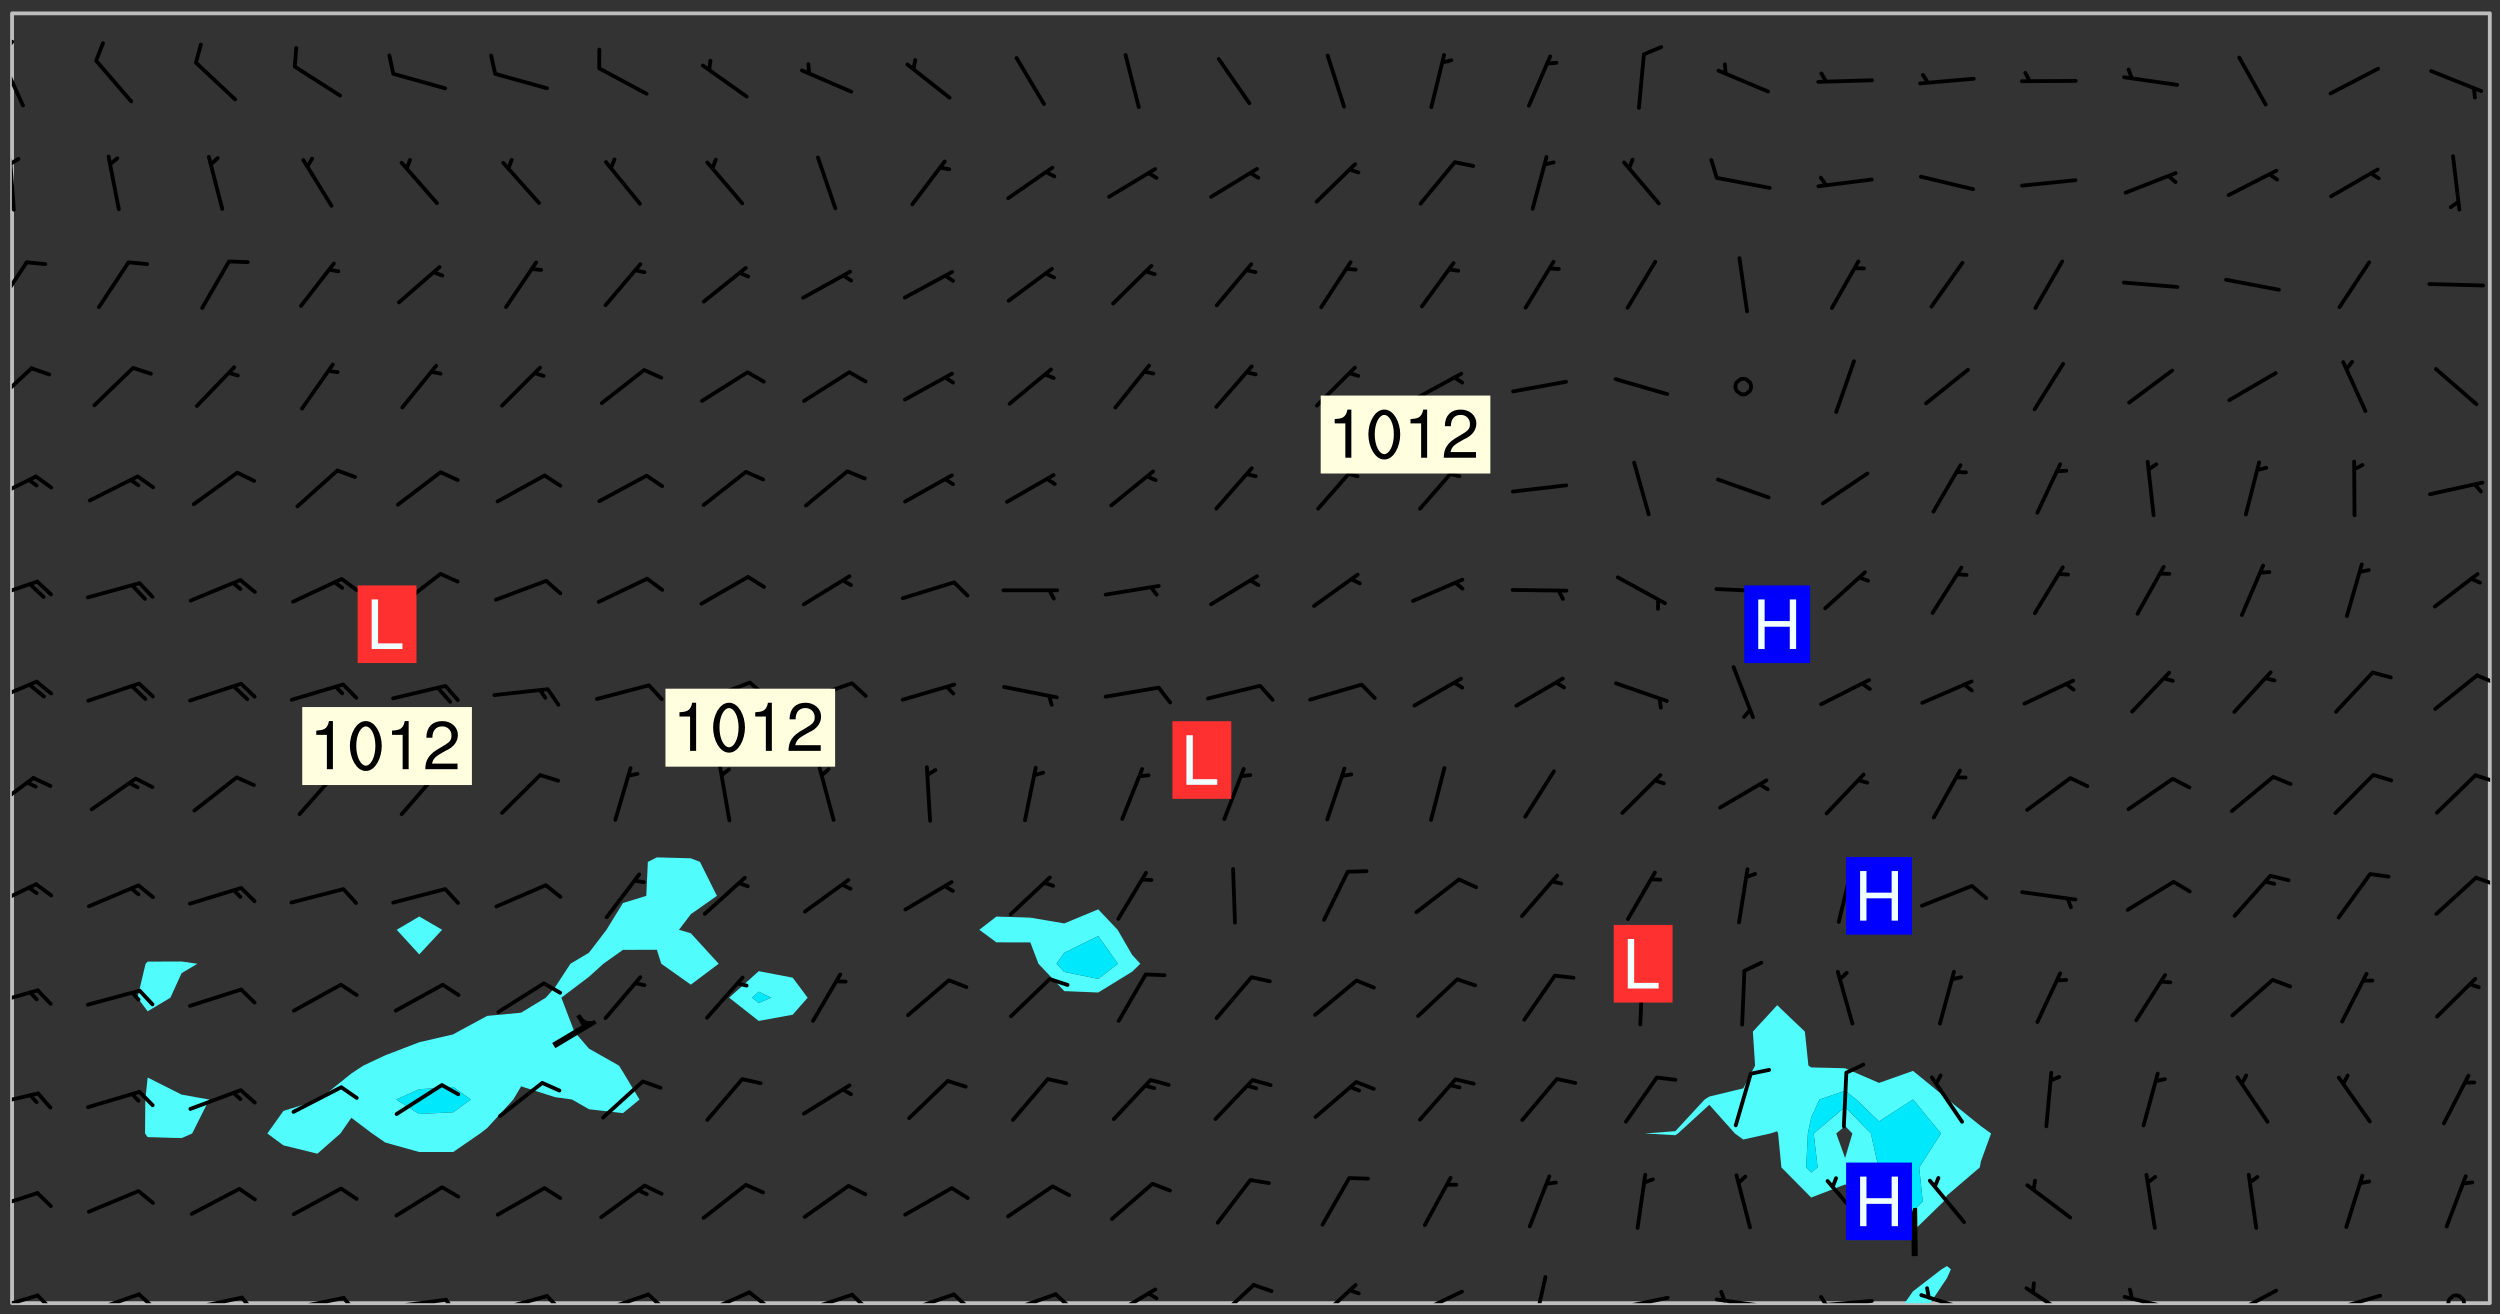 <svg xmlns="http://www.w3.org/2000/svg" role="img" xmlns:xlink="http://www.w3.org/1999/xlink" viewBox="142.45 309.95 326.84 171.84"><rect x="142.45" y="309.95" width="326.84" height="171.84" fill="#333333" stroke="none"/><defs><clipPath id="clip2"><path d="M 144 311.672 L 145 311.672 L 145 480.328 L 144 480.328 Z M 144 311.672"/></clipPath><clipPath id="clip3"><path d="M 144 311.672 L 468 311.672 L 468 480.328 L 144 480.328 Z M 144 311.672"/></clipPath><clipPath id="clip4"><path d="M 391 475 L 398 475 L 398 480.328 L 391 480.328 Z M 391 475"/></clipPath><clipPath id="clip5"><path d="M 467 311.672 L 468 311.672 L 468 480.328 L 467 480.328 Z M 467 311.672"/></clipPath><clipPath id="clip6"><path d="M 144 479 L 148 479 L 148 480.328 L 144 480.328 Z M 144 479"/></clipPath><clipPath id="clip7"><path d="M 147 479 L 150 479 L 150 480.328 L 147 480.328 Z M 147 479"/></clipPath><clipPath id="clip8"><path d="M 153 478 L 161 478 L 161 480.328 L 153 480.328 Z M 153 478"/></clipPath><clipPath id="clip9"><path d="M 160 478 L 163 478 L 163 480.328 L 160 480.328 Z M 160 478"/></clipPath><clipPath id="clip10"><path d="M 166 479 L 175 479 L 175 480.328 L 166 480.328 Z M 166 479"/></clipPath><clipPath id="clip11"><path d="M 173 479 L 176 479 L 176 480.328 L 173 480.328 Z M 173 479"/></clipPath><clipPath id="clip12"><path d="M 180 479 L 188 479 L 188 480.328 L 180 480.328 Z M 180 479"/></clipPath><clipPath id="clip13"><path d="M 187 479 L 190 479 L 190 480.328 L 187 480.328 Z M 187 479"/></clipPath><clipPath id="clip14"><path d="M 193 479 L 201 479 L 201 480.328 L 193 480.328 Z M 193 479"/></clipPath><clipPath id="clip15"><path d="M 200 479 L 203 479 L 203 480.328 L 200 480.328 Z M 200 479"/></clipPath><clipPath id="clip16"><path d="M 206 479 L 215 479 L 215 480.328 L 206 480.328 Z M 206 479"/></clipPath><clipPath id="clip17"><path d="M 213 479 L 216 479 L 216 480.328 L 213 480.328 Z M 213 479"/></clipPath><clipPath id="clip18"><path d="M 220 478 L 228 478 L 228 480.328 L 220 480.328 Z M 220 478"/></clipPath><clipPath id="clip19"><path d="M 226 478 L 230 478 L 230 480.328 L 226 480.328 Z M 226 478"/></clipPath><clipPath id="clip20"><path d="M 233 478 L 241 478 L 241 480.328 L 233 480.328 Z M 233 478"/></clipPath><clipPath id="clip21"><path d="M 240 478 L 243 478 L 243 480.328 L 240 480.328 Z M 240 478"/></clipPath><clipPath id="clip22"><path d="M 246 478 L 255 478 L 255 480.328 L 246 480.328 Z M 246 478"/></clipPath><clipPath id="clip23"><path d="M 253 478 L 256 478 L 256 480.328 L 253 480.328 Z M 253 478"/></clipPath><clipPath id="clip24"><path d="M 260 478 L 268 478 L 268 480.328 L 260 480.328 Z M 260 478"/></clipPath><clipPath id="clip25"><path d="M 266 478 L 270 478 L 270 480.328 L 266 480.328 Z M 266 478"/></clipPath><clipPath id="clip26"><path d="M 273 478 L 281 478 L 281 480.328 L 273 480.328 Z M 273 478"/></clipPath><clipPath id="clip27"><path d="M 280 478 L 283 478 L 283 480.328 L 280 480.328 Z M 280 478"/></clipPath><clipPath id="clip28"><path d="M 287 478 L 294 478 L 294 480.328 L 287 480.328 Z M 287 478"/></clipPath><clipPath id="clip29"><path d="M 300 477 L 307 477 L 307 480.328 L 300 480.328 Z M 300 477"/></clipPath><clipPath id="clip30"><path d="M 314 477 L 320 477 L 320 480.328 L 314 480.328 Z M 314 477"/></clipPath><clipPath id="clip31"><path d="M 326 478 L 334 478 L 334 480.328 L 326 480.328 Z M 326 478"/></clipPath><clipPath id="clip32"><path d="M 342 476 L 345 476 L 345 480.328 L 342 480.328 Z M 342 476"/></clipPath><clipPath id="clip33"><path d="M 353 479 L 361 479 L 361 480.328 L 353 480.328 Z M 353 479"/></clipPath><clipPath id="clip34"><path d="M 366 479 L 375 479 L 375 480.328 L 366 480.328 Z M 366 479"/></clipPath><clipPath id="clip35"><path d="M 367 478 L 369 478 L 369 480.328 L 367 480.328 Z M 367 478"/></clipPath><clipPath id="clip36"><path d="M 379 479 L 388 479 L 388 480.328 L 379 480.328 Z M 379 479"/></clipPath><clipPath id="clip37"><path d="M 380 479 L 382 479 L 382 480.328 L 380 480.328 Z M 380 479"/></clipPath><clipPath id="clip38"><path d="M 393 479 L 401 479 L 401 480.328 L 393 480.328 Z M 393 479"/></clipPath><clipPath id="clip39"><path d="M 407 478 L 414 478 L 414 480.328 L 407 480.328 Z M 407 478"/></clipPath><clipPath id="clip40"><path d="M 419 479 L 428 479 L 428 480.328 L 419 480.328 Z M 419 479"/></clipPath><clipPath id="clip41"><path d="M 433 478 L 441 478 L 441 480.328 L 433 480.328 Z M 433 478"/></clipPath><clipPath id="clip42"><path d="M 446 479 L 454 479 L 454 480.328 L 446 480.328 Z M 446 479"/></clipPath><clipPath id="clip43"><path d="M 462 479 L 465 479 L 465 480.328 L 462 480.328 Z M 462 479"/></clipPath><clipPath id="clip44"><path d="M 144 465 L 148 465 L 148 469 L 144 469 Z M 144 465"/></clipPath><clipPath id="clip45"><path d="M 144 452 L 148 452 L 148 455 L 144 455 Z M 144 452"/></clipPath><clipPath id="clip46"><path d="M 144 439 L 148 439 L 148 442 L 144 442 Z M 144 439"/></clipPath><clipPath id="clip47"><path d="M 144 425 L 148 425 L 148 429 L 144 429 Z M 144 425"/></clipPath><clipPath id="clip48"><path d="M 465 424 L 468 424 L 468 426 L 465 426 Z M 465 424"/></clipPath><clipPath id="clip49"><path d="M 144 411 L 148 411 L 148 417 L 144 417 Z M 144 411"/></clipPath><clipPath id="clip50"><path d="M 465 411 L 468 411 L 468 413 L 465 413 Z M 465 411"/></clipPath><clipPath id="clip51"><path d="M 144 398 L 148 398 L 148 403 L 144 403 Z M 144 398"/></clipPath><clipPath id="clip52"><path d="M 466 397 L 468 397 L 468 400 L 466 400 Z M 466 397"/></clipPath><clipPath id="clip53"><path d="M 144 385 L 148 385 L 148 389 L 144 389 Z M 144 385"/></clipPath><clipPath id="clip54"><path d="M 144 372 L 148 372 L 148 376 L 144 376 Z M 144 372"/></clipPath><clipPath id="clip55"><path d="M 144 357 L 147 357 L 147 364 L 144 364 Z M 144 357"/></clipPath><clipPath id="clip56"><path d="M 144 343 L 147 343 L 147 351 L 144 351 Z M 144 343"/></clipPath><clipPath id="clip57"><path d="M 144 330 L 145 330 L 145 338 L 144 338 Z M 144 330"/></clipPath><clipPath id="clip58"><path d="M 144 330 L 146 330 L 146 332 L 144 332 Z M 144 330"/></clipPath><clipPath id="clip59"><path d="M 144 317 L 146 317 L 146 324 L 144 324 Z M 144 317"/></clipPath><clipPath id="clip60"><path d="M 144 315 L 145 315 L 145 318 L 144 318 Z M 144 315"/></clipPath><g id="surface1904" clip-path="url(#clip1)"><path fill="#fff" fill-opacity="0" fill-rule="evenodd" d="M 0 0 L 1000 0 L 1000 1000 L 0 1000 Z M 0 0"/><path fill="#d3d3d3" fill-opacity="0" fill-rule="evenodd" d="M162.152 355.867L161.918 356.16 161.977 356.395 162.094 356.566 162.27 356.801 162.562 357.148 162.676 357.207 162.793 357.035 162.852 356.801 163.027 356.625 163.492 356.449 164.191 356.449 164.426 356.742 164.715 357.559 164.773 357.734 164.949 357.965 165.301 358.199 166 358.898 166.172 359.074 166.406 359.422 166.641 359.832 166.93 360.414 167.34 360.879 167.57 361.113 167.805 361.289 167.922 361.52 168.098 361.812 168.27 362.977 168.27 363.211 168.328 363.5 168.387 363.617 168.504 363.734 168.852 364.145 168.969 364.316 169.145 364.492 169.32 364.727 169.438 364.898 169.609 365.25 169.668 365.484 169.902 365.891 170.137 365.832 169.961 366.008 169.902 366.938 169.32 366.938 169.086 366.824 168.738 366.938 168.621 367.055 168.562 367.348 168.504 367.523 168.387 367.695 167.922 367.988 167.863 368.223 167.805 368.336 167.805 368.98 167.863 369.152 167.863 369.562 167.922 369.621 167.922 370.027 167.98 370.434 168.098 370.609 168.156 370.668 168.387 371.309 168.328 371.602 168.328 372.301 168.27 372.883 168.27 373.117 168.211 373.348 168.156 373.699 168.156 375.621 168.211 375.738 168.637 375.738 168.27 375.855 168.246 376.207 169.137 377.375 170.879 377.914 172.219 378.273 172.219 378.812 172.309 379.621 172.844 380.336 174.363 380.605 175.254 380.52 175.344 381.684 175.879 381.863 177.039 381.684 179.094 380.699 180.254 380.336 182.133 380.16 183.828 379.98 183.648 380.699 182.133 380.785 180.883 380.875 180.078 381.145 179.004 381.953 179.273 382.672 179.809 383.57 179.629 384.195 179.363 385.004 179.629 386.082 180.254 386.98 181.059 387.16 182.309 386.98 182.043 387.703 182.141 388.207 182.195 388.5 182.195 388.672 182.254 388.965 182.254 389.371 182.43 389.488 182.781 389.605 183.188 389.605 183.48 389.43 183.594 389.312 183.652 389.195 183.77 388.965 183.828 388.789 184.18 388.324 184.41 388.148 184.586 388.09 184.762 388.148 184.82 388.324 184.938 389.312 184.992 389.781 185.051 389.953 185.168 390.188 185.344 390.246 186.16 390.305 186.449 390.305 186.566 390.539 186.625 390.945 186.684 391.297 186.684 392.402 186.801 392.695 186.918 393.043 187.207 393.742 187.383 394.094 187.965 394.848 188.316 395.023 188.488 395.082 188.957 395.316 189.598 395.781 189.945 396.016 190.238 396.191 190.531 396.246 190.762 396.309 191.578 396.656 191.871 396.832 191.984 397.004 192.336 397.355 192.453 397.531 192.977 398.172 192.977 398.461 193.035 398.812 193.035 399.16 193.094 399.512 193.152 399.801 193.27 399.859 193.441 399.918 193.617 399.918 194.199 400.152 194.375 400.27 194.551 400.559 194.727 400.793 194.84 401.027 195.133 401.258 195.25 401.375 195.25 401.785 195.309 401.84 195.598 402.074 195.832 402.191 195.891 402.309 196.008 402.48 196.066 402.598 196.297 402.832 196.355 403.008 196.59 403.066 196.707 403.125 196.59 403.238 196.531 403.355 196.531 403.473 196.414 403.766 196.297 404.055 196.297 404.637 196.473 404.754 196.59 404.812 196.648 404.93 196.766 405.047 196.879 405.105 197.055 405.453 197.113 405.805 197.172 406.211 197.172 406.387 197.113 406.562 196.996 407.262 196.996 407.434 197.113 407.609 197.406 407.902 197.812 407.902 197.988 408.02 198.105 408.191 198.223 408.484 198.223 408.719 197.695 408.719 197.465 408.484 197.23 408.484 197.055 408.543 196.996 409.242 197.055 409.59 197.172 409.766 197.348 410.176 197.465 410.406 197.754 410.875 197.93 410.93 198.453 410.93 198.688 410.988 199.445 411.629 199.504 411.922 199.504 412.156 199.562 412.215 199.793 412.562 199.793 412.914 199.676 413.086 199.676 413.379 199.969 413.668 200.262 413.844 200.434 413.902 200.727 414.078 201.02 414.195 201.602 414.602 201.891 414.836 202.184 415.012 202.402 415.172 202.418 415.184 202.648 415.359 203.289 415.883 203.465 416.117 203.582 416.293 203.758 416.469 203.871 416.641 203.871 417.281 203.988 417.457 204.457 417.574 205.039 417.691 205.273 417.75 205.504 417.863 205.797 417.98 205.91 418.039 206.496 418.391 206.785 418.562 206.961 418.625 207.137 418.68 207.312 418.738 208.012 419.09 208.301 419.266 208.535 419.32 208.824 419.496 209.059 419.613 209.699 420.02 209.992 420.137 210.164 420.195 210.398 420.254 210.809 420.312 211.039 420.371 211.273 420.488 211.332 420.66 210.922 420.836 211.391 420.895 211.449 421.188 211.562 421.422 211.738 421.477 211.973 421.535 212.148 421.594 212.555 421.711 213.195 421.945 213.312 422.117 213.371 422.352 213.371 422.527 213.312 422.645 213.254 423.051 213.488 423.285 213.605 423.344 213.953 423.461 214.594 423.691 214.77 423.809 215.059 423.926 215.234 424.102 215.469 424.566 216.051 425.672 216.227 425.848 216.574 426.023 216.75 426.141 217.102 426.258 218.148 426.781 218.383 426.84 218.848 426.953 219.141 427.012 219.605 427.188 220.363 427.77 220.598 428.004 220.945 428.469 221.121 428.645 221.41 428.879 222.227 429.578 222.52 429.754 222.809 430.043 223.102 430.219 223.395 430.508 224.09 431.148 224.266 431.324 224.559 431.559 224.848 431.793 225.316 432.082 225.957 432.664 226.305 432.898 226.539 433.191 226.887 433.539 227.238 434.004 228.172 434.996 228.52 435.402 228.637 435.578 228.871 435.637 228.984 435.754 229.629 435.93 229.859 436.043 230.094 436.102 230.387 436.277 230.617 436.395 231.551 437.094 231.957 437.5 232.191 437.676 232.598 437.852 232.832 437.969 233.648 438.316 233.996 438.551 234.23 438.668 234.523 438.957 234.754 439.074 235.512 439.426 235.863 439.598 236.094 439.656 236.387 439.773 236.621 439.832 237.492 440.008 238.309 440.008 238.777 440.238 238.949 440.297 239.824 440.996 240.289 441.113 240.582 441.172 240.758 441.23 240.988 441.289 241.457 441.348 241.805 441.406 242.156 441.465 242.562 441.523 242.855 441.523 243.027 441.582 243.027 441.812 243.203 441.988 243.496 441.988 243.844 442.047 244.195 442.105 244.895 442.223 245.535 442.223 246 441.988 246.293 441.812 246.465 441.695 246.875 441.523 247.164 441.348 248.098 440.883 248.566 440.59 249.09 440.297 249.555 440.125 250.02 439.949 251.07 439.484 251.359 439.367 251.77 439.25 252.059 439.133 252.586 438.957 254.102 438.258 254.684 437.91 254.973 437.852 255.266 437.793 255.613 437.676 256.488 437.445 256.84 437.328 256.953 437.328 257.188 437.27 258.062 437.035 258.297 436.977 259.109 436.977 259.461 436.918 260.277 436.801 260.449 436.742 260.801 436.688 261.094 436.629 261.324 436.57 262.141 436.395 262.316 436.336 262.664 436.336 262.898 436.277 263.363 436.16 264.121 435.988 264.355 435.93 264.703 435.93 265.113 435.812 265.402 435.754 266.688 435.695 266.977 435.695 267.387 435.637 267.617 435.578 267.793 435.578 268.668 435.461 269.074 435.461 269.484 435.344 269.832 435.344 270.184 435.23 271.055 435.172 272.805 435.172 273.852 435.461 274.262 435.578 274.551 435.695 274.902 435.812 275.191 435.93 276.242 436.102 276.531 436.16 276.824 436.16 277.117 436.219 277.289 436.277 277.699 436.336 277.871 436.395 277.988 436.453 278.105 436.453 278.223 436.512 278.574 436.57 278.688 436.57 279.098 436.637 281.02 437.031 282.945 437.426 284.465 437.875 286.16 438.594 288.305 439.398 289.91 438.68 291.34 437.875 292.5 436.797 293.75 436.348 296.785 435.629 298.66 435.27 300.805 433.922 303.039 432.668 305.539 431.41 307.234 430.961 309.02 430.781 310.18 430.512 310.805 431.051 312.145 430.781 312.859 429.793 313.844 428.449 314.289 428.27 315.094 427.91 316.969 427.371 318.754 426.922 320.004 426.652 321.164 426.562 322.863 426.473 324.824 426.203 326.074 426.113 326.613 426.113 327.238 426.023 328.129 426.023 330.273 425.844 332.684 425.664 335.273 425.574 336.969 425.754 338.578 425.844 340.008 426.203 341.168 426.922 343.043 427.91 344.203 429.438 344.469 430.152 345.098 430.242 345.453 431.141 345.988 431.68 346.523 433.207 347.598 433.566 348.133 433.566 347.328 434.102 347.418 435.809 348.133 438.504 349.023 439.309 349.918 440.297 350.633 441.555 352.418 442.094 353.938 441.914 354.293 443.258 355.902 442.453 356.883 441.914 357.152 442.184 357.469 441.969 357.688 441.824 358.488 442.273 358.938 441.914 359.293 441.914 359.828 441.645 360.367 440.926 360.902 440.656 361.527 439.668 362.688 440.117 363.527 440.488 364.922 441.105 366.617 440.926 368.223 440.926 370.008 441.016 370.188 439.309 370.723 437.965 371.527 438.234 372.02 439.082 372.422 439.488 372.332 440.027 372.332 440.387 373.047 440.836 373.758 440.566 375.188 440.566 375.547 441.555 375.992 442.812 376.707 444.156 377.957 444.785 379.652 445.414 380.367 445.234 380.547 444.695 381.527 444.605 381.977 444.965 382.062 446.223 381.797 446.852 381.262 447.031 381.262 447.57 381.977 448.555 382.242 449.094 383.227 450.082 384.027 451.16 383.762 451.52 383.672 452.418 383.047 454.75 382.691 456.816 382.602 458.609 382.422 459.328 382.332 459.867 382.332 461.305 381.352 463.188 380.992 464.895 380.457 465.793 379.652 466.961 379.387 467.5 381.441 468.754 381.527 469.113 381.172 469.652 381.082 469.473 381.082 470.281 381.172 471.719 380.727 472.434 379.652 472.527 379.387 473.242 379.922 474.141 380.727 474.859 381.887 475.668 383.227 475.938 383.672 476.297 383.316 476.746 381.527 476.656 380.277 476.207 379.562 475.488 378.938 475.398 378.762 478.988 378.574 480.297 467.934 480.297 467.934 311.703 412.664 311.703 412.664 360.785 413.426 360.91 416.715 361.453 418.738 364.289 418.738 367.043 421.09 367.375 423.438 367.707 427.488 367.707 426.109 371.867 424.086 372.574 422.062 373.277 421.52 373.621 418.926 375.238 418.738 375.355 416.715 373.277 415.984 370.535 413.312 368.457 411.938 364.957 411.871 364.875 409.914 362.203 412.664 360.785 412.664 311.703 294.422 311.703 294.422 403.117 294.539 403.148 294.672 403.16 294.746 403.234 294.852 403.281 294.941 403.34 295.027 403.398 295.117 403.457 295.414 403.754 295.473 403.844 295.504 403.961 295.531 404.078 295.547 404.215 295.516 404.332 295.457 404.422 295.398 404.508 295.355 404.613 295.309 404.715 295.281 404.836 295.281 404.98 295.457 405.25 295.605 405.398 295.68 405.484 295.754 405.559 295.797 405.664 295.859 405.754 295.918 405.84 295.961 405.945 296.02 406.035 296.066 406.137 296.109 406.242 296.168 406.328 296.285 406.508 296.359 406.582 296.422 406.668 296.48 406.758 296.523 406.863 296.582 406.953 296.641 407.039 296.703 407.129 296.762 407.219 296.805 407.32 296.922 407.5 296.996 407.574 297.055 407.66 297.129 407.734 297.219 407.793 297.324 407.84 297.473 407.84 297.605 407.824 297.738 407.84 297.84 407.793 297.914 407.719 297.961 407.617 297.945 407.484 297.945 407.336 297.898 407.23 297.871 407.113 297.824 407.012 297.797 406.891 297.754 406.789 297.691 406.699 297.648 406.598 297.605 406.492 297.574 406.375 297.559 406.242 297.547 406.105 297.633 406.047 297.691 405.961 297.812 405.93 297.855 406.035 297.871 406.168 297.871 406.285 297.93 406.387 297.988 406.477 298.078 406.535 298.227 406.684 298.285 406.773 298.328 406.879 298.316 406.98 298.402 407.039 298.508 407.086 298.594 407.145 298.684 407.203 298.758 407.277 298.641 407.305 298.535 407.352 298.449 407.41 298.375 407.484 298.316 407.574 298.254 407.66 298.227 407.781 298.18 407.883 298.137 407.988 298.105 408.105 298.094 408.238 298.078 408.371 298.078 408.52 298.105 408.637 298.152 408.742 298.195 408.844 298.254 408.934 298.328 409.008 298.418 409.066 298.492 409.141 298.582 409.199 298.641 409.289 298.684 409.395 298.73 409.496 298.848 409.527 298.98 409.543 299.129 409.543 299.246 409.512 299.352 409.555 299.395 409.66 299.441 409.762 299.469 409.883 299.5 410 299.527 410.117 299.559 410.238 299.586 410.355 299.691 410.398 299.793 410.445 299.926 410.43 300.074 410.578 300.137 410.664 300.211 410.738 300.281 410.812 300.371 410.875 300.477 410.918 300.578 410.961 300.695 410.992 300.832 411.008 300.949 410.977 301.023 410.902 301.051 410.785 301.039 410.652 301.008 410.531 300.98 410.414 301.023 410.309 301.141 410.309 301.23 410.371 301.348 410.398 301.496 410.398 301.629 410.414 301.777 410.414 301.91 410.43 302.043 410.414 302.191 410.414 302.324 410.398 302.457 410.387 302.594 410.398 302.711 410.371 302.844 410.355 303.035 410.297 302.977 410.473 302.961 410.605 302.934 410.727 302.918 410.859 302.859 410.945 302.727 410.961 302.621 411.008 302.516 411.051 302.398 411.082 302.281 411.109 302.016 411.141 301.867 411.141 301.734 411.156 301.66 411.23 301.719 411.316 301.867 411.465 301.984 411.645 302.059 411.715 302.148 411.777 302.238 411.836 302.324 411.895 302.414 411.953 302.516 411.996 302.621 412.059 302.727 412.102 302.812 412.16 302.918 412.207 303.02 412.25 303.199 412.367 303.258 412.457 303.215 412.559 303.168 412.664 303.184 412.797 303.406 413.02 303.465 413.109 303.508 413.211 303.539 413.332 303.582 413.434 303.598 413.566 303.629 413.684 303.641 413.82 303.672 413.938 303.82 414.086 303.922 414.129 304.027 414.172 304.145 414.203 304.277 414.219 304.414 414.234 304.531 414.234 304.648 414.203 304.738 414.145 304.781 414.039 304.828 413.938 304.871 413.832 304.902 413.715 304.914 413.582 304.914 413.434 304.902 413.301 304.887 413.168 304.855 413.051 304.812 412.945 304.766 412.84 304.723 412.738 304.68 412.633 304.664 412.5 304.68 412.367 304.707 412.25 304.738 412.133 304.766 412.012 304.812 411.91 304.902 411.852 304.988 411.789 305.062 411.715 305.152 411.656 305.375 411.434 305.434 411.348 305.508 411.273 305.625 411.094 305.684 411.008 305.684 410.859 305.609 410.785 305.508 410.738 305.402 410.695 305.301 410.652 305.242 410.562 305.195 410.457 305.168 410.34 305.258 410.281 305.375 410.25 305.477 410.207 305.656 410.09 305.805 409.941 305.816 409.809 305.805 409.703 305.715 409.645 305.582 409.66 305.434 409.66 305.301 409.676 305.168 409.66 305.047 409.629 304.961 409.57 304.887 409.496 304.828 409.406 304.766 409.32 304.648 409.141 304.59 409.055 304.621 408.934 304.707 408.875 304.828 408.844 304.887 408.758 304.887 408.637 304.855 408.52 304.797 408.43 304.738 408.344 304.691 408.238 304.664 408.121 304.648 407.988 304.707 407.898 304.781 407.824 304.871 407.766 304.988 407.586 305.062 407.512 305.121 407.426 305.27 407.277 305.391 407.246 305.523 407.23 305.656 407.246 305.73 407.32 305.773 407.426 305.789 407.559 305.758 407.676 305.641 407.707 305.508 407.719 305.359 407.867 305.316 407.973 305.27 408.074 305.242 408.195 305.211 408.312 305.211 408.461 305.242 408.578 305.285 408.684 305.344 408.773 305.418 408.844 305.492 408.918 305.609 408.949 305.73 408.977 305.848 408.949 305.98 408.934 306.098 408.934 306.188 408.992 306.262 409.066 306.309 409.172 306.367 409.258 306.469 409.305 306.602 409.32 306.707 409.363 306.793 409.422 306.781 409.527 306.707 409.602 306.527 409.719 306.469 409.809 306.379 409.867 306.309 409.941 306.234 410.016 306.172 410.105 306.145 410.223 306.129 410.355 306.145 410.488 306.129 410.621 306.129 410.77 306.145 410.902 306.172 411.02 306.203 411.141 306.277 411.215 306.367 411.273 306.453 411.332 306.543 411.391 306.66 411.422 306.66 411.508 306.559 411.555 306.469 411.613 306.203 411.645 306.086 411.672 305.938 411.672 305.832 411.715 305.73 411.762 305.672 411.852 305.609 412.086 305.598 412.219 305.566 412.34 305.551 412.473 305.551 412.766 305.539 412.898 305.551 413.035 305.566 413.168 305.699 413.184 305.832 413.195 305.953 413.227 306.039 413.285 306.113 413.359 306.16 413.465 306.203 413.566 306.219 413.699 306.219 414.145 306.203 414.277 306.203 414.723 306.234 414.988 306.262 415.105 306.277 415.238 306.309 415.355 306.395 415.566 306.426 415.832 306.426 415.98 306.395 416.098 306.367 416.215 306.336 416.336 306.309 416.453 306.277 416.57 306.246 416.691 306.234 416.824 306.219 416.957 306.309 417.016 306.426 416.984 306.527 417 306.574 417.105 306.543 417.371 306.543 417.812 306.5 417.918 306.453 418.023 306.41 418.125 306.367 418.23 306.309 418.316 306.277 418.438 306.234 418.555 306.203 418.672 306.188 418.805 306.203 418.938 306.262 419.027 306.367 419.074 306.453 419.133 306.512 419.219 306.5 419.355 306.469 419.473 306.426 419.574 306.426 420.02 306.41 420.152 306.41 420.301 306.379 420.418 306.336 420.523 306.309 420.641 306.262 420.746 306.219 420.848 306.188 420.969 306.16 421.086 306.129 421.219 306.098 421.336 306.07 421.453 306.027 421.559 305.996 421.676 305.965 421.797 305.953 421.93 305.938 422.062 305.938 422.359 305.965 422.477 305.965 422.625 306.012 423.023 306.039 423.141 306.098 423.23 306.219 423.262 306.367 423.262 306.5 423.246 306.559 423.336 306.559 423.453 306.5 423.543 306.41 423.602 306.309 423.645 306.203 423.691 306.113 423.75 306.027 423.809 305.891 423.824 305.773 423.793 305.641 423.777 305.539 423.824 305.477 423.91 305.465 424.047 305.449 424.18 305.418 424.297 305.391 424.414 305.375 424.547 305.344 424.668 305.344 424.965 305.359 425.098 305.391 425.215 305.391 425.363 305.402 425.496 305.402 425.645 305.375 425.762 305.328 425.863 305.301 425.984 305.27 426.102 305.211 426.191 305.137 426.266 305.035 426.309 304.93 426.355 304.812 426.383 304.691 426.414 304.59 426.367 304.648 426.281 304.754 426.234 304.781 426.117 304.812 426 304.84 425.879 304.871 425.762 304.871 425.613 304.887 425.48 304.855 425.363 304.812 425.258 304.707 425.273 304.633 425.348 304.531 425.391 304.441 425.453 304.367 425.527 304.324 425.629 304.309 425.762 304.277 425.879 304.25 426 304.219 426.117 304.191 426.234 304.16 426.355 304.133 426.473 304.102 426.59 304.059 426.695 303.969 426.754 303.879 426.754 303.762 426.723 303.73 426.637 303.746 426.5 303.715 426.383 303.715 426.234 303.703 426.102 303.703 425.953 303.641 425.719 303.613 425.598 303.57 425.496 303.523 425.391 303.465 425.305 303.406 425.215 303.363 425.109 303.301 425.023 303.152 424.875 303.082 424.801 302.977 424.754 302.871 424.711 302.77 424.668 302.473 424.371 302.383 424.297 302.297 424.238 302.191 424.195 302.102 424.133 302.016 424.074 301.91 424.031 301.82 423.973 301.734 423.91 301.66 423.84 301.555 423.793 301.469 423.734 301.363 423.691 301.273 423.629 301.172 423.586 301.066 423.543 300.98 423.484 300.875 423.438 300.77 423.395 300.668 423.348 300.578 423.289 300.477 423.246 300.371 423.203 300.281 423.141 300.164 423.113 300.031 423.098 299.898 423.113 299.75 423.113 299.617 423.129 299.5 423.098 299.41 423.039 299.336 422.965 299.246 422.906 299.145 422.859 298.996 422.859 298.875 422.832 298.773 422.789 298.699 422.715 298.582 422.535 298.492 422.477 298.391 422.434 298.301 422.371 298.195 422.328 298.105 422.27 298.02 422.211 297.914 422.164 297.855 422.078 297.797 421.988 297.754 421.883 297.707 421.781 297.633 421.707 297.547 421.648 297.473 421.574 297.383 421.516 297.16 421.293 297.117 421.188 297.086 420.922 297.191 420.879 297.336 420.879 297.441 420.922 297.516 420.996 297.605 421.055 297.691 421.113 297.797 421.16 297.887 421.219 298.035 421.367 298.105 421.441 298.254 421.59 298.316 421.676 298.391 421.75 298.477 421.809 298.551 421.883 298.641 421.945 298.73 422.004 298.816 422.062 299.086 422.238 299.188 422.285 299.293 422.328 299.395 422.371 299.441 422.297 299.5 422.211 299.574 422.137 299.645 422.062 299.75 422.105 299.824 422.18 299.883 422.27 299.926 422.371 299.973 422.477 300.016 422.582 300.137 422.609 300.254 422.582 300.328 422.492 300.371 422.387 300.43 422.297 300.504 422.223 300.609 422.18 300.727 422.152 300.859 422.164 300.949 422.223 301.098 422.371 301.156 422.461 301.199 422.566 301.246 422.668 301.289 422.773 301.332 422.875 301.438 422.922 301.543 422.965 301.676 422.98 301.762 422.922 301.82 422.832 301.895 422.758 302 422.715 302.117 422.742 302.223 422.789 302.324 422.832 302.43 422.875 302.531 422.922 302.711 423.039 302.711 423.156 302.695 423.289 302.711 423.422 302.727 423.559 302.785 423.645 302.887 423.691 303.008 423.719 303.125 423.75 303.273 423.75 303.391 423.719 303.449 423.629 303.629 423.512 303.688 423.422 303.762 423.348 303.82 423.262 303.938 423.082 304.117 422.965 304.234 422.996 304.324 423.055 304.367 423.129 304.352 423.262 304.352 423.379 304.441 423.438 304.59 423.438 304.723 423.422 304.855 423.41 305.121 423.379 305.227 423.336 305.344 423.305 305.465 423.277 305.539 423.203 305.609 423.129 305.672 423.039 305.656 422.934 305.609 422.832 305.508 422.789 305.402 422.773 305.285 422.801 305.02 422.832 304.871 422.832 304.797 422.758 304.707 422.699 304.59 422.668 304.473 422.641 304.34 422.625 304.191 422.625 304.059 422.641 303.762 422.641 303.656 422.594 303.508 422.445 303.465 422.344 303.406 422.254 303.629 422.031 303.715 421.973 303.82 421.93 303.938 421.898 304.07 421.883 304.203 421.898 304.34 421.914 304.441 421.957 304.574 421.945 304.664 421.883 304.766 421.84 304.828 421.75 304.781 421.648 304.691 421.59 304.574 421.559 304.473 421.516 304.414 421.426 304.352 421.336 304.352 421.219 304.367 421.086 304.473 421.039 304.547 420.969 304.547 420.848 304.457 420.789 304.426 420.672 304.516 420.613 304.59 420.539 304.633 420.434 304.691 420.344 304.738 420.242 304.754 420.109 304.754 419.961 304.707 419.855 304.664 419.754 304.574 419.695 304.441 419.68 304.34 419.637 304.203 419.621 304.086 419.59 303.641 419.59 303.508 419.574 303.375 419.562 303.242 419.547 303.125 419.516 302.977 419.516 302.844 419.5 302.711 419.488 302.445 419.457 302.324 419.414 302.238 419.355 302.164 419.281 302.164 419.133 302.176 419 302.281 418.953 302.383 418.91 302.516 418.895 302.668 418.895 302.801 418.879 303.094 418.879 303.215 418.91 303.316 418.953 303.406 419.012 303.641 419.074 303.762 419.027 303.852 418.969 303.953 418.926 304.086 418.91 304.191 418.953 304.293 419 304.426 419.012 304.547 418.984 304.691 418.984 304.812 418.953 304.93 418.926 305.035 418.879 305.109 418.805 305.195 418.746 305.344 418.598 305.402 418.512 305.449 418.406 305.477 418.289 305.492 418.184 305.391 418.141 305.301 418.082 305.184 418.051 305.078 418.008 304.988 417.945 304.914 417.859 304.84 417.785 304.738 417.742 304.633 417.695 304.531 417.652 304.473 417.562 304.426 417.461 304.34 417.25 304.277 417.164 304.219 417.074 304.145 417 304.059 416.941 303.789 416.941 303.672 416.973 303.582 417.031 303.48 417.074 303.348 417.09 303.242 417.074 303.215 416.957 303.152 416.867 303.035 416.836 302.934 416.793 302.785 416.645 302.754 416.527 302.738 416.422 302.812 416.348 302.992 416.23 303.109 416.203 303.227 416.172 303.363 416.188 303.465 416.23 303.57 416.273 303.672 416.32 303.777 416.363 303.895 416.395 304.027 416.41 304.145 416.438 304.277 416.453 304.383 416.438 304.473 416.379 304.398 416.305 304.293 416.262 304.219 416.188 304.145 416.098 303.996 415.949 303.91 415.891 303.82 415.832 303.746 415.758 303.656 415.699 303.555 415.652 303.434 415.625 303.332 415.578 303.227 415.535 303.109 415.504 303.008 415.461 302.887 415.43 302.738 415.43 302.621 415.461 302.516 415.504 302.43 415.566 302.25 415.684 302.164 415.742 302.074 415.801 301.969 415.848 301.883 415.906 301.777 415.949 301.676 415.992 301.57 416.039 301.496 416.113 301.438 416.203 301.379 416.289 301.332 416.395 301.273 416.48 301.199 416.555 301.066 416.543 300.949 416.512 300.832 416.512 300.758 416.586 300.668 416.645 300.594 416.719 300.504 416.777 300.418 416.836 300.312 416.883 300.211 416.926 300.074 416.941 299.973 416.898 299.824 416.75 299.719 416.703 299.633 416.703 299.527 416.75 299.426 416.793 299.305 416.824 299.188 416.793 299.113 416.719 299.113 416.602 299.145 416.48 299.219 416.41 299.277 416.32 299.352 416.246 299.469 416.215 299.574 416.172 299.867 416.172 300 416.156 300.137 416.141 300.238 416.098 300.328 416.039 300.43 415.992 300.52 415.934 300.652 415.922 300.742 415.98 300.875 415.992 300.965 415.934 301.051 415.875 301.156 415.832 301.246 415.773 301.332 415.711 301.422 415.652 301.57 415.504 301.629 415.418 301.688 415.328 301.793 415.285 301.926 415.27 302.043 415.297 302.164 415.328 302.223 415.27 302.281 415.18 302.312 414.914 302.34 414.797 302.445 414.809 302.578 414.824 302.68 414.781 302.77 414.723 302.828 414.633 302.902 414.559 302.961 414.469 303.008 414.367 303.02 414.234 303.008 414.102 302.961 413.996 302.812 413.848 302.754 413.758 302.695 413.672 302.652 413.566 302.652 413.121 302.668 412.988 302.668 412.84 302.68 412.707 302.621 412.648 302.531 412.707 302.43 412.664 302.25 412.547 302.164 412.488 302.102 412.398 302.043 412.309 301.969 412.234 301.883 412.176 301.762 412.207 301.66 412.219 301.555 412.266 301.469 412.324 301.363 412.367 301.215 412.516 301.125 412.574 301.039 412.633 300.949 412.695 300.844 412.738 300.711 412.754 300.711 412.633 300.816 412.59 300.934 412.559 301.008 412.488 301.051 412.383 301.051 412.234 301.023 412.117 300.875 411.969 300.742 411.953 300.594 411.953 300.477 411.984 300.371 412.027 300.27 412.07 300.18 412.133 300.062 412.16 299.988 412.086 300 411.953 299.957 411.852 299.914 411.746 299.824 411.688 299.707 411.715 299.586 411.746 299.469 411.777 299.367 411.82 299.246 411.852 299.145 411.895 299.039 411.938 298.949 411.996 298.848 412.012 298.848 411.895 298.863 411.762 298.805 411.672 298.73 411.715 298.582 411.863 298.523 411.953 298.449 412.027 298.402 412.133 298.359 412.234 298.285 412.309 298.227 412.398 298.152 412.473 298.094 412.559 298.02 412.633 297.93 412.695 297.855 412.766 297.781 412.84 297.68 412.855 297.547 412.871 297.441 412.828 297.441 412.707 297.59 412.559 297.633 412.457 297.691 412.367 297.738 412.266 297.781 412.16 297.84 412.07 297.871 411.953 297.914 411.852 297.945 411.73 297.973 411.613 298.02 411.508 298.062 411.406 298.105 411.301 298.18 411.23 298.27 411.168 298.359 411.109 298.461 411.066 298.758 411.066 299.023 411.035 299.129 410.992 299.055 410.918 298.938 410.887 298.832 410.844 298.742 410.785 298.641 410.738 298.551 410.68 298.449 410.637 298.344 410.594 298.254 410.531 298.168 410.473 298.062 410.43 297.961 410.387 297.84 410.355 297.723 410.324 297.621 410.281 297.5 410.25 297.398 410.207 297.309 410.148 297.266 410.043 297.25 409.91 297.352 409.867 297.484 409.852 297.621 409.867 297.754 409.852 297.855 409.809 297.914 409.719 297.93 409.613 297.84 409.555 297.766 409.48 297.664 409.438 297.574 409.379 297.426 409.23 297.383 409.125 297.367 408.992 297.367 408.699 297.309 408.609 297.219 408.551 297.145 408.477 297.102 408.371 297.07 408.254 297.012 408.164 296.938 408.09 296.82 408.062 296.746 407.988 296.656 407.93 296.566 407.867 296.48 407.809 296.406 407.734 296.348 407.648 296.301 407.543 296.215 407.484 296.066 407.336 295.871 407.277 295.738 407.293 295.637 407.336 295.562 407.41 295.516 407.512 295.473 407.617 295.414 407.707 295.355 407.793 295.059 408.09 294.969 408.148 294.883 408.148 294.82 408.062 294.777 407.957 294.809 407.84 294.867 407.75 294.895 407.633 294.883 407.5 294.793 407.438 294.688 407.484 294.57 407.512 294.453 407.543 294.184 407.719 294.082 407.766 293.965 407.793 293.859 407.84 293.77 407.898 293.668 407.941 293.609 407.855 293.562 407.75 293.578 407.617 293.625 407.512 293.695 407.438 293.77 407.367 293.828 407.277 293.828 407.129 293.785 407.023 293.547 407.023 293.445 407.07 293.414 407.188 293.387 407.305 293.355 407.426 293.281 407.469 293.148 407.484 293.074 407.438 293.031 407.336 292.988 407.23 292.941 407.129 292.898 407.023 292.777 407.055 292.676 407.098 292.543 407.113 292.426 407.145 292.32 407.188 292.23 407.246 292.129 407.293 292.008 407.32 291.875 407.336 291.773 407.293 291.715 407.203 291.668 407.098 291.625 406.996 291.582 406.891 291.582 406.773 291.641 406.684 291.727 406.625 291.906 406.508 292.008 406.461 292.113 406.418 292.219 406.359 292.32 406.316 292.41 406.254 292.512 406.211 292.617 406.152 292.719 406.105 292.809 406.047 292.914 406.004 293.016 405.961 293.105 405.898 293.207 405.855 293.344 405.84 293.461 405.871 293.562 405.914 293.684 405.945 293.785 405.988 293.891 406.035 293.992 406.078 294.098 406.121 294.199 406.168 294.305 406.211 294.406 406.254 294.512 406.301 294.598 406.359 294.703 406.402 294.82 406.434 294.926 406.477 295.027 406.523 295.117 406.582 295.223 406.625 295.324 406.668 295.43 406.715 295.547 406.742 295.648 406.789 295.77 406.816 295.918 406.816 296.004 406.758 296.02 406.656 296.078 406.566 296.051 406.449 295.977 406.375 295.859 406.195 295.785 406.121 295.695 406.047 295.516 405.93 295.43 405.871 295.324 405.828 295.223 405.781 294.953 405.605 294.895 405.516 294.82 405.441 294.762 405.352 294.719 405.25 294.688 405.133 294.672 404.996 294.672 404.434 294.66 404.301 294.645 404.168 294.613 404.051 294.598 403.918 294.586 403.785 294.555 403.664 294.332 403.441 294.273 403.355 294.258 403.25 294.289 403.133 294.422 403.117 294.422 311.703 172.992 311.703 172.992 313.156 172.934 313.391 172.582 314.441 172.41 314.965 172.293 315.312 172.117 315.723 172 315.895 171.766 316.188 171.535 316.246 171.184 316.246 171.066 316.305 170.836 316.711 170.836 317.004 170.953 317.18 171.184 317.41 171.301 317.645 171.941 318.402 172.234 318.867 172.41 319.102 172.641 319.453 172.875 319.801 173.516 320.617 173.691 321.082 173.863 321.492 173.98 322.188 174.156 322.656 174.273 324.055 174.332 324.52 174.332 325.395 174.449 326.441 174.449 331.223 174.391 331.688 174.039 332.969 173.863 333.492 173.75 333.902 173.398 334.832 172.934 336 172.699 336.582 172.582 336.758 172.41 337.105 172.234 337.512 171.883 338.328 171.824 338.621 171.711 338.914 171.594 339.203 171.535 339.379 171.418 340.254 171.359 340.66 171.301 340.777 171.242 340.953 171.184 341.125 170.953 341.652 170.836 341.824 170.836 342.059 170.719 342.293 170.66 342.465 170.484 343.051 170.484 343.34 170.426 343.516 170.426 343.809 170.367 343.922 170.309 344.449 170.309 344.621 170.254 344.855 170.254 347.477 170.078 348.293 169.961 348.469 169.785 348.703 169.668 348.875 169.555 349.109 168.969 350.043 168.738 350.332 168.445 350.797 168.27 351.031 167.98 351.383 167.629 352.082 167.516 352.312 167.34 352.723 167.164 352.953 166.758 353.48 165.941 354.18 165.648 354.352 165.359 354.586 165.184 354.703 165.008 354.879 164.484 355.285 163.957 355.461 163.785 355.637 163.551 355.691 162.91 355.867 162.152 355.867M174.363 386.891L173.289 387.34 173.648 388.234 174.898 387.52 175.344 386.98 174.363 386.891"/><path fill="#d3d3d3" fill-opacity="0" fill-rule="evenodd" d="M201.508 416.598L200.613 416.598 201.062 417.227 202.043 417.586 202.848 417.496 203.293 416.508 203.117 416.598 202.402 416.242 201.508 416.598M356.129 475.668L356.07 475.145 356.07 474.852 356.184 474.559 356.242 474.328 356.711 473.859 356.824 473.859 356.941 473.746 357.059 473.688 357.234 473.688 357.469 473.629 357.816 473.629 358.051 473.688 358.168 473.746 358.398 473.918 358.457 474.094 358.574 474.676 358.574 474.969 358.457 475.145 358.285 475.434 358.109 475.609 357.582 476.133 357.352 476.367 357.234 476.426 357.059 476.426 356.941 476.367 356.535 476.074 356.359 475.957 356.242 475.898 356.184 475.785 356.129 475.668M362.77 464.711L362.711 464.539 362.711 463.43 362.77 463.258 362.945 463.199 363.117 463.141 363.293 463.141 363.527 463.082 363.645 463.141 363.703 463.84 363.645 464.012 363.527 464.188 363.41 464.246 363.176 464.77 363.062 464.828 362.828 464.828 362.77 464.711M372.383 450.32L372.266 450.145 372.266 449.445 372.559 448.57 372.676 448.398 372.852 448.047 372.965 447.816 373.082 447.523 373.434 446.766 373.551 446.535 373.723 446.301 373.898 446.301 374.016 446.242 374.656 446.242 374.773 446.301 375.008 446.535 375.18 446.648 375.531 446.941 375.648 447.059 375.762 447.234 375.762 447.348 375.879 447.406 375.996 447.523 375.996 448.223 375.938 448.398 375.938 448.629 375.879 448.805 375.531 449.855 375.414 450.086 375.297 450.32 375.18 450.379 374.949 450.613 374.309 450.902 373.434 450.902 373.023 450.785 372.383 450.32"/><path fill="none" stroke="#bebebe" stroke-linecap="round" stroke-linejoin="round" stroke-miterlimit="10" stroke-width=".5" d="M 431.957 354.305 L 108.027 354.305 L 108.027 185.68 L 431.957 185.68 L 431.957 354.305" transform="matrix(1 0 0 -1 36 666)"/><g clip-path="url(#clip2)"><path fill="#fff" fill-opacity="0" fill-rule="evenodd" d="M 144 475.891 L 144 480.328 L 144.004 480.328 L 144 480.328 L 144 311.672 L 144.004 311.672 L 144 311.672 L 144 475.891"/></g><g clip-path="url(#clip3)"><path fill="#fff" fill-opacity="0" fill-rule="evenodd" d="M 144.004 480.328 L 144.004 311.672 L 166.191 311.672 L 166.191 435.652 L 161.754 435.668 L 161.484 435.945 L 160.426 440.383 L 161.754 442.168 L 161.754 450.82 L 161.449 453.699 L 161.41 458.137 L 161.754 458.613 L 166.191 458.742 L 167.574 458.137 L 169.801 453.699 L 166.191 453.055 L 161.754 450.82 L 161.754 442.168 L 164.73 440.383 L 166.191 437.176 L 168.254 435.945 L 166.191 435.652 L 166.191 311.672 L 197.262 311.672 L 197.262 429.766 L 194.312 431.508 L 197.262 434.723 L 200.25 431.508 L 197.262 429.766 L 197.262 311.672 L 228.328 311.672 L 228.328 422.039 L 227.148 422.629 L 226.941 427.07 L 223.891 428.008 L 221.738 431.508 L 219.453 434.5 L 217.027 435.945 L 215.016 439.023 L 213.805 440.383 L 210.574 442.344 L 206.137 442.766 L 202.336 444.82 L 201.699 445.18 L 197.262 446.207 L 192.82 447.914 L 189.949 449.262 L 188.383 450.297 L 184.141 453.699 L 183.945 453.809 L 179.508 455.184 L 177.398 458.137 L 179.508 459.691 L 183.945 460.781 L 186.957 458.137 L 188.383 456.086 L 191.105 458.137 L 192.82 459.32 L 197.262 460.562 L 201.699 460.562 L 205.219 458.137 L 206.137 457.43 L 209.559 453.699 L 210.574 451.98 L 215.016 453.387 L 217.238 453.699 L 219.453 454.969 L 223.891 455.477 L 226.055 453.699 L 223.891 450.09 L 223.371 449.262 L 219.453 447.047 L 217.535 444.82 L 215.84 440.383 L 219.453 437.648 L 221.34 435.945 L 223.891 434.129 L 228.328 434.125 L 228.898 435.945 L 232.766 438.68 L 236.41 435.945 L 232.766 431.961 L 231.219 431.508 L 232.766 429.469 L 236.176 427.07 L 233.961 422.629 L 232.766 422.16 L 228.328 422.039 L 228.328 311.672 L 241.645 311.672 L 241.645 436.918 L 237.773 440.383 L 241.645 443.426 L 246.082 442.609 L 248.039 440.383 L 246.082 437.766 L 241.645 436.918 L 241.645 311.672 L 286.027 311.672 L 286.027 428.832 L 281.59 430.676 L 277.152 429.918 L 272.711 429.777 L 270.48 431.508 L 272.711 433.148 L 277.152 433.16 L 278.211 435.945 L 281.59 439.523 L 286.027 439.707 L 290.465 436.984 L 291.535 435.945 L 290.465 434.797 L 288.566 431.508 L 286.027 428.832 L 286.027 311.672 L 374.793 311.672 L 374.793 441.363 L 371.613 444.82 L 371.902 449.262 L 370.355 452.238 L 365.918 453.309 L 365.301 453.699 L 361.48 457.832 L 357.48 458.137 L 361.48 458.363 L 361.82 458.137 L 365.918 454.383 L 369.266 458.137 L 370.355 458.926 L 373.887 458.137 L 374.793 457.848 L 374.91 458.137 L 375.344 462.574 L 379.234 466.512 L 383.672 464.805 L 388.109 466.723 L 388.316 467.016 L 392.547 470.934 L 396.562 467.016 L 396.984 466.246 L 401.277 462.574 L 401.426 461.785 L 402.758 458.137 L 401.426 457.176 L 397.105 453.699 L 396.984 453.566 L 392.547 449.953 L 388.109 451.523 L 383.672 449.609 L 379.234 449.5 L 378.875 449.262 L 378.414 444.82 L 374.793 441.363 L 374.793 311.672 L 467.996 311.672 L 467.996 480.328 L 394.793 480.328 L 396.984 477.055 L 397.504 475.891 L 396.984 475.469 L 396.281 475.891 L 392.547 478.77 L 391.453 480.328 L 144.004 480.328"/></g><path fill="#50fcfc" fill-rule="evenodd" d="M161.754 442.168L160.426 440.383 161.484 435.945 161.754 435.668 166.191 435.652 168.254 435.945 166.191 437.176 164.73 440.383 161.754 442.168M161.754 458.613L161.41 458.137 161.449 453.699 161.754 450.82 166.191 453.055 169.801 453.699 167.574 458.137 166.191 458.742 161.754 458.613M179.508 459.691L177.398 458.137 179.508 455.184 183.945 453.809 184.141 453.699 188.383 450.297 189.949 449.262 192.82 447.914 197.262 446.207 201.699 445.18 201.699 452.047 197.262 452.352 194.246 453.699 197.262 455.59 201.699 455.363 204.004 453.699 201.699 452.047 201.699 445.18 202.336 444.82 206.137 442.766 210.574 442.344 213.805 440.383 215.016 439.023 217.027 435.945 219.453 434.5 221.738 431.508 223.891 428.008 226.941 427.07 227.148 422.629 228.328 422.039 232.766 422.16 233.961 422.629 236.176 427.07 232.766 429.469 231.219 431.508 232.766 431.961 236.41 435.945 232.766 438.68 228.898 435.945 228.328 434.125 223.891 434.129 221.34 435.945 219.453 437.648 215.84 440.383 217.535 444.82 219.453 447.047 223.371 449.262 223.891 450.09 226.055 453.699 223.891 455.477 219.453 454.969 217.238 453.699 215.016 453.387 210.574 451.98 209.559 453.699 206.137 457.43 205.219 458.137 201.699 460.562 197.262 460.562 192.82 459.32 191.105 458.137 188.383 456.086 186.957 458.137 183.945 460.781 179.508 459.691"/><path fill="#00e8fc" fill-rule="evenodd" d="M 197.262 455.59 L 194.246 453.699 L 197.262 452.352 L 201.699 452.047 L 204.004 453.699 L 201.699 455.363 L 197.262 455.59"/><path fill="#50fcfc" fill-rule="evenodd" d="M197.262 434.723L194.312 431.508 197.262 429.766 200.25 431.508 197.262 434.723M241.645 443.426L237.773 440.383 241.645 436.918 241.645 439.598 240.766 440.383 241.645 441.074 243.258 440.383 241.645 439.598 241.645 436.918 246.082 437.766 248.039 440.383 246.082 442.609 241.645 443.426"/><path fill="#00e8fc" fill-rule="evenodd" d="M 241.645 441.074 L 240.766 440.383 L 241.645 439.598 L 243.258 440.383 L 241.645 441.074"/><path fill="#50fcfc" fill-rule="evenodd" d="M 272.711 433.148 L 270.48 431.508 L 272.711 429.777 L 277.152 429.918 L 281.59 430.676 L 286.027 428.832 L 286.027 432.324 L 281.59 434.508 L 280.578 435.945 L 281.59 437.02 L 286.027 437.926 L 288.602 435.945 L 286.027 432.324 L 286.027 428.832 L 288.566 431.508 L 290.465 434.797 L 291.535 435.945 L 290.465 436.984 L 286.027 439.707 L 281.59 439.523 L 278.211 435.945 L 277.152 433.16 L 272.711 433.148"/><path fill="#00e8fc" fill-rule="evenodd" d="M 281.59 437.02 L 280.578 435.945 L 281.59 434.508 L 286.027 432.324 L 288.602 435.945 L 286.027 437.926 L 281.59 437.02"/><path fill="#50fcfc" fill-rule="evenodd" d="M 361.48 458.363 L 357.48 458.137 L 361.48 457.832 L 365.301 453.699 L 365.918 453.309 L 370.355 452.238 L 371.902 449.262 L 371.613 444.82 L 374.793 441.363 L 378.414 444.82 L 378.875 449.262 L 379.234 449.5 L 383.672 449.609 L 383.672 452.547 L 380.32 453.699 L 379.234 456.062 L 378.801 458.137 L 378.582 462.574 L 379.234 463.234 L 380.082 462.574 L 379.562 458.137 L 383.672 454.672 L 383.672 457.164 L 382.516 458.137 L 383.672 461.348 L 384.621 458.137 L 383.672 457.164 L 383.672 454.672 L 387.043 458.137 L 388.039 462.574 L 388.109 462.633 L 391.207 467.016 L 392.547 468.258 L 393.82 467.016 L 393.355 462.574 L 396.211 458.137 L 392.559 453.699 L 392.547 453.688 L 392.535 453.699 L 388.109 456.555 L 385.137 453.699 L 383.672 452.547 L 383.672 449.609 L 388.109 451.523 L 392.547 449.953 L 396.984 453.566 L 397.105 453.699 L 401.426 457.176 L 402.758 458.137 L 401.426 461.785 L 401.277 462.574 L 396.984 466.246 L 396.562 467.016 L 392.547 470.934 L 388.316 467.016 L 388.109 466.723 L 383.672 464.805 L 379.234 466.512 L 375.344 462.574 L 374.91 458.137 L 374.793 457.848 L 373.887 458.137 L 370.355 458.926 L 369.266 458.137 L 365.918 454.383 L 361.82 458.137 L 361.48 458.363"/><path fill="#00e8fc" fill-rule="evenodd" d="M 379.234 463.234 L 378.582 462.574 L 378.801 458.137 L 379.234 456.062 L 380.32 453.699 L 383.672 452.547 L 385.137 453.699 L 388.109 456.555 L 392.535 453.699 L 392.547 453.688 L 392.559 453.699 L 396.211 458.137 L 393.355 462.574 L 393.82 467.016 L 392.547 468.258 L 391.207 467.016 L 388.109 462.633 L 388.039 462.574 L 387.043 458.137 L 383.672 454.672 L 379.562 458.137 L 380.082 462.574 L 379.234 463.234"/><path fill="#fff" fill-opacity="0" fill-rule="evenodd" d="M 383.672 457.164 L 382.516 458.137 L 383.672 461.348 L 384.621 458.137 L 383.672 457.164"/><g clip-path="url(#clip4)"><path fill="#50fcfc" fill-rule="evenodd" d="M 391.453 480.328 L 392.547 478.77 L 396.281 475.891 L 396.984 475.469 L 397.504 475.891 L 396.984 477.055 L 394.793 480.328 L 391.453 480.328"/></g><g clip-path="url(#clip5)"><path fill="#fff" fill-opacity="0" fill-rule="evenodd" d="M 467.996 480.328 L 468 480.328 L 468 311.672 L 467.996 311.672 L 468 311.672 L 468 480.328 L 467.996 480.328"/></g><path fill="#fff" fill-opacity="0" fill-rule="evenodd" d="M 389.188 476.055 L 395.027 475.977 L 394.895 466.016 L 389.055 466.094 L 389.188 476.055"/><path fill-rule="evenodd" d="M 392.578 467.879 L 393.086 467.871 L 393.168 474.168 L 392.383 474.176 L 392.324 469.688 L 390.934 469.707 L 390.926 469.152 L 391.484 469.078 L 391.738 469.023 L 391.965 468.93 L 392.168 468.785 L 392.34 468.574 L 392.477 468.277 L 392.578 467.879"/><path fill="#fff" fill-opacity="0" fill-rule="evenodd" d="M 211.422 444.477 L 214.414 449.492 L 222.969 444.387 L 219.973 439.371 L 211.422 444.477"/><path fill-rule="evenodd" d="M 220.195 443.316 L 220.453 443.754 L 215.051 446.98 L 214.645 446.305 L 218.5 444.004 L 217.789 442.809 L 218.266 442.527 L 218.609 442.973 L 218.785 443.16 L 218.98 443.312 L 219.203 443.414 L 219.473 443.457 L 219.801 443.43 L 220.195 443.316"/><g clip-path="url(#clip6)"><path fill="none" stroke="#000" stroke-linecap="round" stroke-linejoin="round" stroke-miterlimit="10" stroke-width=".5" d="M 111.367 186.68 L 104.633 184.664" transform="matrix(1 0 0 -1 36 666)"/></g><g clip-path="url(#clip7)"><path fill="none" stroke="#000" stroke-linecap="round" stroke-linejoin="round" stroke-miterlimit="10" stroke-width=".5" d="M 111.367 186.68 L 113.09 184.934" transform="matrix(1 0 0 -1 36 666)"/></g><g clip-path="url(#clip8)"><path fill="none" stroke="#000" stroke-linecap="round" stroke-linejoin="round" stroke-miterlimit="10" stroke-width=".5" d="M 124.633 186.832 L 118 184.512" transform="matrix(1 0 0 -1 36 666)"/></g><g clip-path="url(#clip9)"><path fill="none" stroke="#000" stroke-linecap="round" stroke-linejoin="round" stroke-miterlimit="10" stroke-width=".5" d="M 124.633 186.832 L 126.434 185.168" transform="matrix(1 0 0 -1 36 666)"/></g><g clip-path="url(#clip10)"><path fill="none" stroke="#000" stroke-linecap="round" stroke-linejoin="round" stroke-miterlimit="10" stroke-width=".5" d="M 138.066 186.406 L 131.195 184.938" transform="matrix(1 0 0 -1 36 666)"/></g><g clip-path="url(#clip11)"><path fill="none" stroke="#000" stroke-linecap="round" stroke-linejoin="round" stroke-miterlimit="10" stroke-width=".5" d="M 138.066 186.406 L 139.645 184.531" transform="matrix(1 0 0 -1 36 666)"/></g><g clip-path="url(#clip12)"><path fill="none" stroke="#000" stroke-linecap="round" stroke-linejoin="round" stroke-miterlimit="10" stroke-width=".5" d="M 151.391 186.363 L 144.5 184.977" transform="matrix(1 0 0 -1 36 666)"/></g><g clip-path="url(#clip13)"><path fill="none" stroke="#000" stroke-linecap="round" stroke-linejoin="round" stroke-miterlimit="10" stroke-width=".5" d="M 151.391 186.363 L 152.945 184.469" transform="matrix(1 0 0 -1 36 666)"/></g><g clip-path="url(#clip14)"><path fill="none" stroke="#000" stroke-linecap="round" stroke-linejoin="round" stroke-miterlimit="10" stroke-width=".5" d="M 164.746 186.125 L 157.777 185.219" transform="matrix(1 0 0 -1 36 666)"/></g><g clip-path="url(#clip15)"><path fill="none" stroke="#000" stroke-linecap="round" stroke-linejoin="round" stroke-miterlimit="10" stroke-width=".5" d="M 164.746 186.125 L 166.168 184.125" transform="matrix(1 0 0 -1 36 666)"/></g><g clip-path="url(#clip16)"><path fill="none" stroke="#000" stroke-linecap="round" stroke-linejoin="round" stroke-miterlimit="10" stroke-width=".5" d="M 177.961 186.613 L 171.191 184.727" transform="matrix(1 0 0 -1 36 666)"/></g><g clip-path="url(#clip17)"><path fill="none" stroke="#000" stroke-linecap="round" stroke-linejoin="round" stroke-miterlimit="10" stroke-width=".5" d="M 177.961 186.613 L 179.652 184.836" transform="matrix(1 0 0 -1 36 666)"/></g><g clip-path="url(#clip18)"><path fill="none" stroke="#000" stroke-linecap="round" stroke-linejoin="round" stroke-miterlimit="10" stroke-width=".5" d="M 191.211 186.816 L 184.57 184.523" transform="matrix(1 0 0 -1 36 666)"/></g><g clip-path="url(#clip19)"><path fill="none" stroke="#000" stroke-linecap="round" stroke-linejoin="round" stroke-miterlimit="10" stroke-width=".5" d="M 191.211 186.816 L 193.008 185.145" transform="matrix(1 0 0 -1 36 666)"/></g><g clip-path="url(#clip20)"><path fill="none" stroke="#000" stroke-linecap="round" stroke-linejoin="round" stroke-miterlimit="10" stroke-width=".5" d="M 204.418 187.094 L 197.992 184.25" transform="matrix(1 0 0 -1 36 666)"/></g><g clip-path="url(#clip21)"><path fill="none" stroke="#000" stroke-linecap="round" stroke-linejoin="round" stroke-miterlimit="10" stroke-width=".5" d="M 204.418 187.094 L 206.348 185.578" transform="matrix(1 0 0 -1 36 666)"/></g><g clip-path="url(#clip22)"><path fill="none" stroke="#000" stroke-linecap="round" stroke-linejoin="round" stroke-miterlimit="10" stroke-width=".5" d="M 217.855 186.777 L 211.184 184.566" transform="matrix(1 0 0 -1 36 666)"/></g><g clip-path="url(#clip23)"><path fill="none" stroke="#000" stroke-linecap="round" stroke-linejoin="round" stroke-miterlimit="10" stroke-width=".5" d="M 217.855 186.777 L 219.629 185.082" transform="matrix(1 0 0 -1 36 666)"/></g><g clip-path="url(#clip24)"><path fill="none" stroke="#000" stroke-linecap="round" stroke-linejoin="round" stroke-miterlimit="10" stroke-width=".5" d="M 231.156 186.82 L 224.516 184.523" transform="matrix(1 0 0 -1 36 666)"/></g><g clip-path="url(#clip25)"><path fill="none" stroke="#000" stroke-linecap="round" stroke-linejoin="round" stroke-miterlimit="10" stroke-width=".5" d="M 231.156 186.82 L 232.953 185.148" transform="matrix(1 0 0 -1 36 666)"/></g><g clip-path="url(#clip26)"><path fill="none" stroke="#000" stroke-linecap="round" stroke-linejoin="round" stroke-miterlimit="10" stroke-width=".5" d="M 244.465 186.84 L 237.836 184.5" transform="matrix(1 0 0 -1 36 666)"/></g><g clip-path="url(#clip27)"><path fill="none" stroke="#000" stroke-linecap="round" stroke-linejoin="round" stroke-miterlimit="10" stroke-width=".5" d="M 244.465 186.84 L 246.27 185.184" transform="matrix(1 0 0 -1 36 666)"/></g><g clip-path="url(#clip28)"><path fill="none" stroke="#000" stroke-linecap="round" stroke-linejoin="round" stroke-miterlimit="10" stroke-width=".5" d="M 257.48 187.473 L 251.449 183.867" transform="matrix(1 0 0 -1 36 666)"/></g><path fill="none" stroke="#000" stroke-linecap="round" stroke-linejoin="round" stroke-miterlimit="10" stroke-width=".5" d="M 256.605 186.949 L 257.656 186.316" transform="matrix(1 0 0 -1 36 666)"/><g clip-path="url(#clip29)"><path fill="none" stroke="#000" stroke-linecap="round" stroke-linejoin="round" stroke-miterlimit="10" stroke-width=".5" d="M 270.355 188.062 L 265.207 183.281" transform="matrix(1 0 0 -1 36 666)"/></g><path fill="none" stroke="#000" stroke-linecap="round" stroke-linejoin="round" stroke-miterlimit="10" stroke-width=".5" d="M 270.355 188.062 L 272.676 187.258" transform="matrix(1 0 0 -1 36 666)"/><g clip-path="url(#clip30)"><path fill="none" stroke="#000" stroke-linecap="round" stroke-linejoin="round" stroke-miterlimit="10" stroke-width=".5" d="M 283.676 188.055 L 278.516 183.289" transform="matrix(1 0 0 -1 36 666)"/></g><path fill="none" stroke="#000" stroke-linecap="round" stroke-linejoin="round" stroke-miterlimit="10" stroke-width=".5" d="M 282.926 187.359 L 284.086 186.957" transform="matrix(1 0 0 -1 36 666)"/><g clip-path="url(#clip31)"><path fill="none" stroke="#000" stroke-linecap="round" stroke-linejoin="round" stroke-miterlimit="10" stroke-width=".5" d="M 297.582 187.188 L 291.242 184.156" transform="matrix(1 0 0 -1 36 666)"/></g><g clip-path="url(#clip32)"><path fill="none" stroke="#000" stroke-linecap="round" stroke-linejoin="round" stroke-miterlimit="10" stroke-width=".5" d="M 306.957 182.242 L 308.496 189.098" transform="matrix(1 0 0 -1 36 666)"/></g><g clip-path="url(#clip33)"><path fill="none" stroke="#000" stroke-linecap="round" stroke-linejoin="round" stroke-miterlimit="10" stroke-width=".5" d="M 317.602 184.961 L 324.48 186.383" transform="matrix(1 0 0 -1 36 666)"/></g><g clip-path="url(#clip34)"><path fill="none" stroke="#000" stroke-linecap="round" stroke-linejoin="round" stroke-miterlimit="10" stroke-width=".5" d="M 330.879 186.164 L 337.836 185.176" transform="matrix(1 0 0 -1 36 666)"/></g><g clip-path="url(#clip35)"><path fill="none" stroke="#000" stroke-linecap="round" stroke-linejoin="round" stroke-miterlimit="10" stroke-width=".5" d="M 331.891 186.02 L 331.473 187.176" transform="matrix(1 0 0 -1 36 666)"/></g><g clip-path="url(#clip36)"><path fill="none" stroke="#000" stroke-linecap="round" stroke-linejoin="round" stroke-miterlimit="10" stroke-width=".5" d="M 344.172 185.371 L 351.172 185.973" transform="matrix(1 0 0 -1 36 666)"/></g><g clip-path="url(#clip37)"><path fill="none" stroke="#000" stroke-linecap="round" stroke-linejoin="round" stroke-miterlimit="10" stroke-width=".5" d="M 345.188 185.457 L 344.523 186.488" transform="matrix(1 0 0 -1 36 666)"/></g><g clip-path="url(#clip38)"><path fill="none" stroke="#000" stroke-linecap="round" stroke-linejoin="round" stroke-miterlimit="10" stroke-width=".5" d="M 357.637 186.734 L 364.336 184.605" transform="matrix(1 0 0 -1 36 666)"/></g><path fill="none" stroke="#000" stroke-linecap="round" stroke-linejoin="round" stroke-miterlimit="10" stroke-width=".5" d="M 358.613 186.426 L 358.391 187.633" transform="matrix(1 0 0 -1 36 666)"/><g clip-path="url(#clip39)"><path fill="none" stroke="#000" stroke-linecap="round" stroke-linejoin="round" stroke-miterlimit="10" stroke-width=".5" d="M 371.383 187.629 L 377.219 183.715" transform="matrix(1 0 0 -1 36 666)"/></g><path fill="none" stroke="#000" stroke-linecap="round" stroke-linejoin="round" stroke-miterlimit="10" stroke-width=".5" d="M 372.23 187.059 L 372.355 188.277" transform="matrix(1 0 0 -1 36 666)"/><g clip-path="url(#clip40)"><path fill="none" stroke="#000" stroke-linecap="round" stroke-linejoin="round" stroke-miterlimit="10" stroke-width=".5" d="M 384.203 186.504 L 391.031 184.836" transform="matrix(1 0 0 -1 36 666)"/></g><path fill="none" stroke="#000" stroke-linecap="round" stroke-linejoin="round" stroke-miterlimit="10" stroke-width=".5" d="M 385.195 186.262 L 384.895 187.449" transform="matrix(1 0 0 -1 36 666)"/><g clip-path="url(#clip41)"><path fill="none" stroke="#000" stroke-linecap="round" stroke-linejoin="round" stroke-miterlimit="10" stroke-width=".5" d="M 397.828 184.02 L 404.031 187.32" transform="matrix(1 0 0 -1 36 666)"/></g><g clip-path="url(#clip42)"><path fill="none" stroke="#000" stroke-linecap="round" stroke-linejoin="round" stroke-miterlimit="10" stroke-width=".5" d="M 410.875 184.688 L 417.621 186.652" transform="matrix(1 0 0 -1 36 666)"/></g><g clip-path="url(#clip43)"><path fill="none" stroke="#000" stroke-linecap="round" stroke-linejoin="round" stroke-miterlimit="10" stroke-width=".5" d="M 428.586 185.672 L 428.562 185.871 L 428.508 186.062 L 428.41 186.238 L 427.953 186.617 L 427.762 186.676 L 427.562 186.695 L 427.363 186.676 L 427.172 186.617 L 426.711 186.238 L 426.617 186.062 L 426.559 185.871 L 426.539 185.672 L 426.559 185.473 L 426.617 185.281 L 426.711 185.102 L 427.172 184.727 L 427.363 184.668 L 427.562 184.648 L 427.762 184.668 L 427.953 184.727 L 428.41 185.102 L 428.508 185.281 L 428.562 185.473 L 428.586 185.672" transform="matrix(1 0 0 -1 36 666)"/></g><g clip-path="url(#clip44)"><path fill="none" stroke="#000" stroke-linecap="round" stroke-linejoin="round" stroke-miterlimit="10" stroke-width=".5" d="M 111.344 200.07 L 104.656 197.902" transform="matrix(1 0 0 -1 36 666)"/></g><path fill="none" stroke="#000" stroke-linecap="round" stroke-linejoin="round" stroke-miterlimit="10" stroke-width=".5" d="M111.344 200.07L113.105 198.367M124.559 200.336L118.07 197.637M124.559 200.336L126.453 198.777M137.738 200.621L131.52 197.352M137.738 200.621L139.77 199.242M151.035 200.66L144.855 197.312M151.035 200.66L153.078 199.305M164.246 200.836L158.273 197.137M164.246 200.836L166.367 199.602M177.629 200.727L171.523 197.246M177.629 200.727L179.703 199.414M190.73 201.055L185.051 196.918M190.73 201.055L192.938 199.98M189.902 200.453L191.008 199.918M203.973 201.148L198.438 196.824M203.973 201.148L206.215 200.152M217.391 201.016L211.652 196.957M217.391 201.016L219.582 199.91M230.887 200.73L224.785 197.242M230.887 200.73L232.961 199.422M244.062 200.953L238.238 197.02M244.062 200.953L246.23 199.801M257.121 201.285L251.809 196.688M257.121 201.285L259.41 200.402M269.914 201.777L265.648 196.195M269.914 201.777L272.336 201.379M282.84 202.035L279.352 195.938M282.84 202.035L285.293 201.961M296.094 202.07L292.73 195.902M295.602 201.172L296.828 201.16M309.008 202.258L306.445 195.715M308.637 201.305L309.855 201.445M321.543 202.465L320.539 195.508M321.395 201.453L322.551 201.867M333.473 202.387L335.238 195.586M333.73 201.398L334.633 202.227M345.375 201.648L349.965 196.324M346.043 200.871L346.488 202.016M358.75 201.695L363.223 196.277M359.398 200.906L359.867 202.043M371.496 201.098L377.109 196.875M372.312 200.484L372.504 201.695M387.07 202.457L388.16 195.516M387.23 201.449L388.211 202.184M400.445 202.465L401.418 195.508M400.586 201.453L401.578 202.176M415.301 202.34L413.191 195.633M414.992 201.363L416.199 201.586M428.809 202.273L426.316 195.699M428.445 201.316L429.66 201.469" transform="matrix(1 0 0 -1 36 666)"/><g clip-path="url(#clip45)"><path fill="none" stroke="#000" stroke-linecap="round" stroke-linejoin="round" stroke-miterlimit="10" stroke-width=".5" d="M 111.422 213.098 L 104.578 211.504" transform="matrix(1 0 0 -1 36 666)"/></g><path fill="none" stroke="#000" stroke-linecap="round" stroke-linejoin="round" stroke-miterlimit="10" stroke-width=".5" d="M111.422 213.098L113.035 211.25M110.426 212.867L111.234 211.941M124.684 213.305L117.949 211.301M124.684 213.305L126.406 211.555M123.703 213.012L124.562 212.137M137.922 213.527L131.34 211.074M137.922 213.527L139.758 211.902M136.965 213.172L137.883 212.359M151.07 213.91L144.82 210.691M151.07 213.91L153.086 212.512M164.219 214.195L158.301 210.406M164.219 214.195L166.359 212.992M177.34 214.473L171.812 210.133M177.34 214.473L179.582 213.48M190.488 214.668L185.293 209.938M190.488 214.668L192.797 213.84M203.488 214.969L198.922 209.633M203.488 214.969L205.887 214.438M217.508 214.152L211.535 210.449M216.637 213.613L217.699 212.996M230.363 214.738L225.305 209.863M230.363 214.738L232.699 213.98M243.434 214.973L238.867 209.633M243.434 214.973L245.828 214.438M256.875 214.859L252.059 209.742M256.875 214.859L259.242 214.215M256.172 214.117L257.355 213.793M270.203 214.848L265.359 209.754M270.203 214.848L272.566 214.191M269.496 214.105L270.68 213.777M283.762 214.59L278.43 210.012M283.762 214.59L286.047 213.695M282.988 213.922L284.129 213.477M296.73 214.938L292.09 209.664M296.73 214.938L299.117 214.375M296.055 214.172L297.25 213.891M309.988 214.988L305.461 209.613M309.988 214.988L312.391 214.473M323.055 215.18L319.027 209.422M323.055 215.18L325.488 214.883M335.336 215.676L333.375 208.926M335.336 215.676L337.738 216.176M347.832 215.812L347.508 208.793M347.832 215.812L350.051 216.863M359.008 215.207L362.965 209.398M359.586 214.359L360.156 215.445M374.625 215.801L373.98 208.801M374.531 214.781L375.66 215.258M388.543 215.691L386.688 208.914M388.273 214.703L389.473 214.973M398.965 215.211L402.898 209.391M399.535 214.363L400.109 215.449M412.219 215.172L416.273 209.43M412.809 214.336L413.363 215.43M429.172 215.426L425.953 209.18M428.703 214.516L429.93 214.531" transform="matrix(1 0 0 -1 36 666)"/><g clip-path="url(#clip46)"><path fill="none" stroke="#000" stroke-linecap="round" stroke-linejoin="round" stroke-miterlimit="10" stroke-width=".5" d="M 111.379 226.574 L 104.621 224.66" transform="matrix(1 0 0 -1 36 666)"/></g><path fill="none" stroke="#000" stroke-linecap="round" stroke-linejoin="round" stroke-miterlimit="10" stroke-width=".5" d="M111.379 226.574L113.078 224.805M110.398 226.297L111.246 225.41M124.707 226.535L117.922 224.699M124.707 226.535L126.383 224.746M123.719 226.266L124.559 225.371M137.977 226.688L131.285 224.543M137.977 226.688L139.734 224.977M151.023 227.312L144.867 223.922M151.023 227.312L153.078 225.973M164.34 227.309L158.184 223.922M164.34 227.309L166.391 225.969M177.551 227.484L171.602 223.75M177.551 227.484L179.68 226.262M190.164 228.293L185.613 222.938M189.504 227.516L190.703 227.25M203.535 228.246L198.875 222.988M202.859 227.48L204.051 227.195M216.297 228.648L212.746 222.586M215.781 227.766L217.004 227.715M230.504 227.898L225.164 223.332M230.504 227.898L232.789 227.004M243.684 228.051L238.617 223.184M243.684 228.051L246.016 227.285M256.234 228.652L252.699 222.578M256.234 228.652L258.684 228.559M270.062 228.289L265.5 222.945M270.062 228.289L272.457 227.758M283.801 227.859L278.391 223.371M283.801 227.859L286.07 226.93M296.973 228.02L291.848 223.215M296.973 228.02L299.297 227.227M309.727 228.504L305.727 222.73M309.727 228.504L312.164 228.219M321.18 229.129L320.902 222.105M321.141 228.105L322.246 228.637M334.504 229.125L334.211 222.105M334.504 229.125L336.715 230.188M346.719 229L348.625 222.234M346.996 228.016L347.883 228.863M361.906 229.008L360.066 222.227M361.637 228.02L362.832 228.293M375.789 228.801L372.812 222.434M375.355 227.871L376.582 227.938M389.504 228.578L385.727 222.652M388.957 227.719L390.18 227.621M403.566 227.941L398.297 223.289M403.566 227.941L405.863 227.082M415.844 228.746L412.648 222.488M415.379 227.836L416.605 227.855M430.062 228.082L425.059 223.148M429.336 227.363L430.508 226.996" transform="matrix(1 0 0 -1 36 666)"/><g clip-path="url(#clip47)"><path fill="none" stroke="#000" stroke-linecap="round" stroke-linejoin="round" stroke-miterlimit="10" stroke-width=".5" d="M 111.168 240.449 L 104.832 237.414" transform="matrix(1 0 0 -1 36 666)"/></g><path fill="none" stroke="#000" stroke-linecap="round" stroke-linejoin="round" stroke-miterlimit="10" stroke-width=".5" d="M111.168 240.449L113.145 238.992M110.246 240.008L111.234 239.281M124.551 240.297L118.078 237.566M124.551 240.297L126.457 238.746M123.609 239.898L124.562 239.125M137.988 239.961L131.27 237.902M137.988 239.961L139.727 238.227M137.012 239.66L137.879 238.793M151.348 239.809L144.543 238.055M151.348 239.809L153.004 237.996M164.66 239.816L157.859 238.047M164.66 239.816L166.32 238.008M177.801 240.324L171.348 237.539M177.801 240.324L179.719 238.793M190.012 241.73L185.766 236.133M189.395 240.918L190.605 240.723M203.816 241.285L198.594 236.578M203.055 240.598L204.211 240.18M217.363 240.996L211.68 236.867M216.535 240.395L217.637 239.859M230.855 240.727L224.816 237.137M229.977 240.203L231.027 239.566M243.711 241.336L238.59 236.527M242.965 240.637L244.129 240.242M256.281 241.941L252.652 235.922M255.75 241.066L256.977 241M267.656 242.441L267.906 235.422M282.648 242.082L279.543 235.781M282.648 242.082L285.102 242.156M297.195 241.074L291.625 236.789M297.195 241.074L299.43 240.059M310.031 241.586L305.422 236.277M309.359 240.812L310.555 240.539M322.805 241.973L319.277 235.891M322.289 241.086L323.516 241.043M334.906 242.402L333.805 235.461M334.746 241.391L335.906 241.793M348.5 242.344L346.84 235.516M348.5 242.344L350.879 242.953M364.254 240.227L357.719 237.637M364.254 240.227L366.121 238.637M377.781 238.449L370.82 239.414M376.77 238.59L377.191 237.438M390.617 240.762L384.617 237.102M390.617 240.762L392.727 239.512M403.27 241.555L398.594 236.309M403.27 241.555L405.652 240.973M402.59 240.789L403.781 240.5M416.305 241.777L412.188 236.086M416.305 241.777L418.734 241.441M430.156 241.301L424.969 236.562" transform="matrix(1 0 0 -1 36 666)"/><g clip-path="url(#clip48)"><path fill="none" stroke="#000" stroke-linecap="round" stroke-linejoin="round" stroke-miterlimit="10" stroke-width=".5" d="M 430.156 241.301 L 432.469 240.477" transform="matrix(1 0 0 -1 36 666)"/></g><g clip-path="url(#clip49)"><path fill="none" stroke="#000" stroke-linecap="round" stroke-linejoin="round" stroke-miterlimit="10" stroke-width=".5" d="M 110.82 254.34 L 105.18 250.152" transform="matrix(1 0 0 -1 36 666)"/></g><path fill="none" stroke="#000" stroke-linecap="round" stroke-linejoin="round" stroke-miterlimit="10" stroke-width=".5" d="M110.82 254.34L113.039 253.289M110 253.73L111.109 253.207M124.195 254.258L118.434 250.238M124.195 254.258L126.383 253.141M123.359 253.672L124.449 253.113M137.395 254.414L131.863 250.078M137.395 254.414L139.637 253.418M150.273 254.879L145.617 249.617M150.273 254.879L152.66 254.305M163.562 254.898L158.957 249.594M163.562 254.898L165.957 254.348M177.07 254.719L172.078 249.773M177.07 254.719L179.414 253.988M188.887 255.617L186.895 248.875M188.594 254.637L189.797 254.883M200.605 255.707L201.809 248.785M200.777 254.699L201.746 255.453M213.609 255.641L215.434 248.852M213.875 254.652L214.77 255.488M227.625 255.754L228.047 248.738M227.684 254.734L228.73 255.375M241.852 255.688L240.449 248.805M241.648 254.688L242.824 255.035M255.77 255.512L253.164 248.984M255.391 254.559L256.609 254.695M269.047 255.523L266.516 248.969M268.68 254.57L269.898 254.719M282.223 255.574L279.969 248.918M281.895 254.605L283.105 254.805M295.289 255.648L293.535 248.844M309.605 255.215L305.848 249.277M323.535 254.723L318.547 249.77M322.809 254.004L323.98 253.641M337.387 254.023L331.324 250.469M336.504 253.508L337.551 252.863M350.094 254.793L345.25 249.703M349.391 254.051L350.57 253.723M362.699 255.312L359.273 249.18M362.199 254.422L363.426 254.395M377.129 254.332L371.477 250.16M377.129 254.332L379.34 253.273M390.512 254.234L384.719 250.258M390.512 254.234L392.688 253.102M403.641 254.484L398.223 250.008M403.641 254.484L405.906 253.551M416.727 254.738L411.77 249.754M416.727 254.738L419.074 254.027M430.082 254.695L425.043 249.797" transform="matrix(1 0 0 -1 36 666)"/><g clip-path="url(#clip50)"><path fill="none" stroke="#000" stroke-linecap="round" stroke-linejoin="round" stroke-miterlimit="10" stroke-width=".5" d="M 430.082 254.695 L 432.418 253.941" transform="matrix(1 0 0 -1 36 666)"/></g><g clip-path="url(#clip51)"><path fill="none" stroke="#000" stroke-linecap="round" stroke-linejoin="round" stroke-miterlimit="10" stroke-width=".5" d="M 111.234 266.934 L 104.766 264.191" transform="matrix(1 0 0 -1 36 666)"/></g><path fill="none" stroke="#000" stroke-linecap="round" stroke-linejoin="round" stroke-miterlimit="10" stroke-width=".5" d="M111.234 266.934L113.141 265.387M110.293 266.535L112.199 264.988M124.645 266.684L117.984 264.441M124.645 266.684L126.43 264.996M123.676 266.355L125.457 264.668M137.969 266.66L131.293 264.461M137.969 266.66L139.738 264.965M136.996 266.34L138.77 264.645M151.312 266.566L144.578 264.559M151.312 266.566L153.035 264.816M150.332 266.273L151.195 265.398M164.68 266.375L157.844 264.75M164.68 266.375L166.301 264.531M163.684 266.137L165.305 264.297M178.066 265.945L171.082 265.176M178.066 265.945L179.449 263.918M177.051 265.836L177.742 264.82M191.289 266.453L184.492 264.668M191.289 266.453L192.953 264.652M204.488 266.816L197.926 264.305M204.488 266.816L206.336 265.207M217.836 266.727L211.207 264.398M217.836 266.727L219.641 265.062M231.207 266.551L224.465 264.574M230.227 266.262L231.082 265.387M244.598 264.879L237.703 266.242M243.594 265.078L243.949 263.906M257.93 266.152L251.004 264.973M257.93 266.152L259.43 264.211M271.195 266.391L264.367 264.734M271.195 266.391L272.824 264.555M284.469 266.547L277.723 264.578M284.469 266.547L286.18 264.789M297.453 267.316L291.367 263.805M296.57 266.805L297.609 266.156M310.758 267.336L304.691 263.789M309.875 266.82L310.922 266.176M324.359 264.41L317.723 266.715M323.395 264.746L323.582 263.531M335.625 262.285L333.09 268.84M335.254 263.238L334.453 262.309M350.809 267.145L344.535 263.977M349.895 266.684L350.898 265.977M364.211 266.957L357.762 264.164M363.273 266.551L364.23 265.785M377.477 267.062L371.125 264.062M376.555 266.625L377.539 265.891M390.035 268.109L385.195 263.016M389.332 267.367L390.516 267.039M403.305 268.152L398.559 262.973M402.613 267.398L403.801 267.09M416.645 268.129L411.848 262.992M416.645 268.129L419.016 267.492M430.301 267.758L424.82 263.363" transform="matrix(1 0 0 -1 36 666)"/><g clip-path="url(#clip52)"><path fill="none" stroke="#000" stroke-linecap="round" stroke-linejoin="round" stroke-miterlimit="10" stroke-width=".5" d="M 430.301 267.758 L 432.559 266.789" transform="matrix(1 0 0 -1 36 666)"/></g><g clip-path="url(#clip53)"><path fill="none" stroke="#000" stroke-linecap="round" stroke-linejoin="round" stroke-miterlimit="10" stroke-width=".5" d="M 111.324 280.016 L 104.676 277.738" transform="matrix(1 0 0 -1 36 666)"/></g><path fill="none" stroke="#000" stroke-linecap="round" stroke-linejoin="round" stroke-miterlimit="10" stroke-width=".5" d="M111.324 280.016L113.117 278.34M110.355 279.684L112.148 278.008M124.703 279.809L117.926 277.945M124.703 279.809L126.387 278.023M123.719 279.535L125.402 277.754M137.879 280.219L131.383 277.535M137.879 280.219L139.77 278.656M136.934 279.828L137.879 279.047M151.129 280.363L144.762 277.387M151.129 280.363L153.09 278.891M150.203 279.934L151.184 279.195M164.043 281.023L158.48 276.73M164.043 281.023L166.277 280.016M177.867 280.109L171.285 277.645M177.867 280.109L179.703 278.484M191.062 280.391L184.719 277.363M191.062 280.391L193.035 278.93M204.25 280.629L198.16 277.125M204.25 280.629L206.328 279.324M217.516 280.715L211.523 277.039M216.645 280.18L217.703 279.559M231.191 279.914L224.477 277.84M231.191 279.914L232.934 278.184M244.664 278.875L237.637 278.875M243.641 278.875L244.219 277.793M257.934 279.445L251 278.309M256.926 279.277L257.668 278.301M270.781 280.707L264.781 277.047M269.906 280.176L270.965 279.551M283.949 280.926L278.242 276.828M283.117 280.332L284.219 279.785M297.637 280.266L291.184 277.488M296.699 279.863L297.656 279.094M311.238 278.832L304.211 278.922M310.219 278.848L310.781 277.754M324.121 277.188L317.961 280.566M323.227 277.68L323.207 276.453M337.867 278.707L330.848 279.043M336.844 278.758L337.367 277.648M350.273 281.234L345.066 276.52M349.516 280.551L350.672 280.133M362.875 281.84L359.098 275.914M362.324 280.977L363.547 280.883M376.129 281.879L372.473 275.875M375.598 281.004L376.82 280.934M389.328 281.945L385.902 275.809M388.832 281.051L390.059 281.027M402.32 282.105L399.543 275.648M401.918 281.164L403.141 281.266M415.219 282.254L413.273 275.5M414.938 281.27L416.137 281.523M430.355 281.008L424.766 276.746M429.543 280.387L430.656 279.875" transform="matrix(1 0 0 -1 36 666)"/><g clip-path="url(#clip54)"><path fill="none" stroke="#000" stroke-linecap="round" stroke-linejoin="round" stroke-miterlimit="10" stroke-width=".5" d="M 111.148 293.75 L 104.852 290.633" transform="matrix(1 0 0 -1 36 666)"/></g><path fill="none" stroke="#000" stroke-linecap="round" stroke-linejoin="round" stroke-miterlimit="10" stroke-width=".5" d="M111.148 293.75L113.141 292.32M110.23 293.297L111.23 292.582M124.457 293.766L118.176 290.617M124.457 293.766L126.457 292.348M123.543 293.309L124.543 292.598M137.473 294.254L131.785 290.129M137.473 294.254L139.68 293.18M150.562 294.539L145.328 289.848M150.562 294.539L152.863 293.691M164.059 294.316L158.461 290.066M164.059 294.316L166.285 293.289M177.652 293.887L171.5 290.496M177.652 293.887L179.707 292.547M190.984 293.859L184.797 290.527M190.984 293.859L193.023 292.496M203.969 294.359L198.441 290.023M203.969 294.359L206.215 293.367M217.227 294.43L211.812 289.953M217.227 294.43L219.496 293.496M230.898 293.91L224.773 290.473M230.008 293.41L231.039 292.75M244.195 293.941L238.105 290.441M243.312 293.434L244.352 292.781M257.195 294.406L251.738 289.977M256.398 293.762L257.531 293.285M270.098 294.836L265.465 289.551M269.422 294.066L270.617 293.785M283.414 294.832L278.777 289.551M282.738 294.066L283.934 293.785M296.719 294.84L292.102 289.543M296.047 294.07L297.242 293.793M311.215 292.598L304.234 291.785M321.992 288.809L320.09 295.574M337.668 291.02L331.043 293.363M350.59 294.148L344.754 290.234M362.758 295.227L359.215 289.16M362.242 294.344L363.469 294.293M375.797 295.371L372.805 289.012M375.359 294.445L376.586 294.508M387.23 295.684L388.004 288.699M387.344 294.668L388.355 295.359M401.797 295.598L400.062 288.785M401.547 294.605L402.738 294.898M414.223 295.707L414.27 288.68M414.23 294.684L415.309 295.266M430.992 292.949L424.129 291.438M429.996 292.727L430.789 291.793" transform="matrix(1 0 0 -1 36 666)"/><g clip-path="url(#clip55)"><path fill="none" stroke="#000" stroke-linecap="round" stroke-linejoin="round" stroke-miterlimit="10" stroke-width=".5" d="M 110.574 307.898 L 105.426 303.117" transform="matrix(1 0 0 -1 36 666)"/></g><path fill="none" stroke="#000" stroke-linecap="round" stroke-linejoin="round" stroke-miterlimit="10" stroke-width=".5" d="M110.574 307.898L112.891 307.094M123.844 307.949L118.789 303.066M123.844 307.949L126.176 307.191M137.07 308.035L132.191 302.977M136.359 307.301L137.539 306.961M149.957 308.387L145.93 302.629M149.371 307.547L150.59 307.398M163.477 308.234L159.047 302.781M162.832 307.441L164.035 307.203M177.059 307.992L172.09 303.023M176.336 307.27L177.512 306.91M190.66 307.672L185.121 303.344M190.66 307.672L192.898 306.672M204.18 307.379L198.23 303.637M204.18 307.379L206.309 306.156M217.488 307.387L211.555 303.625M217.488 307.387L219.621 306.176M230.914 307.199L224.758 303.812M230.02 306.707L231.047 306.035M243.855 307.746L238.445 303.266M243.07 307.094L244.203 306.629M256.668 308.246L252.266 302.77M256.027 307.449L257.23 307.219M270.094 308.152L265.469 302.859M269.422 307.383L270.613 307.102M283.582 307.992L278.613 303.023M282.855 307.27L284.031 306.91M297.496 307.191L291.328 303.824M296.598 306.699L297.621 306.027M311.184 306.137L304.27 304.879M324.414 304.527L317.668 306.484M335.379 305.508L335.359 305.707 335.301 305.898 335.207 306.074 334.746 306.453 334.555 306.508 334.355 306.527 334.156 306.508 333.965 306.453 333.508 306.074 333.41 305.898 333.352 305.707 333.332 305.508 333.352 305.309 333.41 305.117 333.508 304.938 333.965 304.562 334.156 304.504 334.355 304.484 334.555 304.504 334.746 304.562 335.207 304.938 335.301 305.117 335.359 305.309 335.379 305.508M348.832 308.824L346.512 302.191M363.727 307.703L358.246 303.309M376.172 308.48L372.434 302.531M390.434 307.605L384.797 303.41M403.965 307.277L397.898 303.734M412.793 308.707L415.699 302.309M413.215 307.773L413.965 308.746M424.91 307.812L430.215 303.203" transform="matrix(1 0 0 -1 36 666)"/><g clip-path="url(#clip56)"><path fill="none" stroke="#000" stroke-linecap="round" stroke-linejoin="round" stroke-miterlimit="10" stroke-width=".5" d="M 109.938 321.754 L 106.062 315.891" transform="matrix(1 0 0 -1 36 666)"/></g><path fill="none" stroke="#000" stroke-linecap="round" stroke-linejoin="round" stroke-miterlimit="10" stroke-width=".5" d="M109.938 321.754L112.379 321.523M123.254 321.754L119.379 315.891M123.254 321.754L125.695 321.52M136.387 321.867L132.875 315.777M136.387 321.867L138.836 321.781M150.098 321.598L145.793 316.047M149.473 320.789L150.68 320.582M163.91 321.129L158.609 316.516M163.141 320.457L164.285 320.02M176.543 321.734L172.609 315.91M175.969 320.887L177.191 320.758M190.164 321.5L185.613 316.145M189.504 320.719L190.703 320.457M203.945 321.02L198.465 316.625M203.148 320.379L204.277 319.895M217.59 320.531L211.449 317.113M216.699 320.031L217.727 319.367M230.926 320.496L224.746 317.148M230.027 320.008L231.047 319.332M243.977 320.906L238.324 316.738M243.156 320.301L244.262 319.77M256.973 321.285L251.961 316.359M256.242 320.566L257.414 320.199M270.039 321.512L265.523 316.129M269.383 320.73L270.582 320.477M283.016 321.766L279.176 315.879M282.457 320.91L283.68 320.801M296.484 321.66L292.336 315.984M295.883 320.832L297.094 320.66M309.551 321.824L305.902 315.82M309.02 320.953L310.242 320.883M322.852 321.832L319.23 315.812M333.859 322.301L334.852 315.344M349.41 321.875L345.934 315.77M348.902 320.988L350.129 320.953M363.016 321.691L358.957 315.953M376.055 321.867L372.547 315.777M391.117 318.535L384.113 319.109M404.383 318.168L397.48 319.477M416.188 321.75L412.305 315.895M431.074 318.727L424.051 318.918" transform="matrix(1 0 0 -1 36 666)"/><g clip-path="url(#clip57)"><path fill="none" stroke="#000" stroke-linecap="round" stroke-linejoin="round" stroke-miterlimit="10" stroke-width=".5" d="M 107.742 335.641 L 108.258 328.633" transform="matrix(1 0 0 -1 36 666)"/></g><g clip-path="url(#clip58)"><path fill="none" stroke="#000" stroke-linecap="round" stroke-linejoin="round" stroke-miterlimit="10" stroke-width=".5" d="M 107.816 334.621 L 108.855 335.273" transform="matrix(1 0 0 -1 36 666)"/></g><path fill="none" stroke="#000" stroke-linecap="round" stroke-linejoin="round" stroke-miterlimit="10" stroke-width=".5" d="M120.641 335.586L121.988 328.688M120.84 334.582L121.789 335.355M133.754 335.539L135.508 328.734M134.008 334.551L134.914 335.379M146.102 335.125L149.789 329.148M146.637 334.258L147.258 335.316M158.945 334.781L163.574 329.496M159.617 334.012L160.055 335.156M172.238 334.758L176.914 329.516M172.918 333.996L173.344 335.148M185.668 334.859L190.113 329.414M186.316 334.066L186.789 335.199M198.922 334.809L203.488 329.465M199.586 334.031L200.035 335.172M213.383 335.461L215.656 328.812M229.953 334.941L225.719 329.332M229.336 334.125L230.551 333.93M244.039 334.137L238.262 330.137M243.199 333.555L244.289 332.992M257.477 333.949L251.453 330.324M256.602 333.422L257.652 332.789M270.781 333.965L264.781 330.309M269.91 333.434L270.965 332.809M283.613 334.59L278.582 329.684M282.879 333.875L284.047 333.504M296.648 334.844L292.172 329.43M296.648 334.844L299.055 334.352M308.637 335.531L306.816 328.742M308.371 334.543L309.566 334.82M318.77 334.816L323.312 329.457M319.43 334.035L319.883 335.176M330.902 332.793L337.809 331.484M330.902 332.793L330.176 335.133M344.184 331.699L351.156 332.578M345.199 331.824L344.492 332.828M357.57 332.953L364.402 331.32M370.805 331.781L377.797 332.492M390.887 333.418L384.344 330.855M389.938 333.047L390.867 332.246M404.059 333.738L397.805 330.539M403.148 333.27L404.156 332.57M417.289 333.895L411.207 330.379M416.402 333.383L417.445 332.734M427.977 328.648L427.148 335.625M427.855 329.664L426.848 328.965" transform="matrix(1 0 0 -1 36 666)"/><g clip-path="url(#clip59)"><path fill="none" stroke="#000" stroke-linecap="round" stroke-linejoin="round" stroke-miterlimit="10" stroke-width=".5" d="M 106.547 348.648 L 109.453 342.254" transform="matrix(1 0 0 -1 36 666)"/></g><g clip-path="url(#clip60)"><path fill="none" stroke="#000" stroke-linecap="round" stroke-linejoin="round" stroke-miterlimit="10" stroke-width=".5" d="M 106.547 348.648 L 108.039 350.598" transform="matrix(1 0 0 -1 36 666)"/></g><path fill="none" stroke="#000" stroke-linecap="round" stroke-linejoin="round" stroke-miterlimit="10" stroke-width=".5" d="M119.023 348.113L123.609 342.789M119.023 348.113L119.91 350.402M132.066 347.855L137.195 343.051M132.066 347.855L132.707 350.223M144.984 347.344L150.906 343.559M144.984 347.344L145.18 349.789M157.875 346.398L164.645 344.504M157.875 346.398L157.352 348.797M171.191 346.391L177.961 344.512M171.191 346.391L170.66 348.785M184.793 347.113L190.988 343.789M184.793 347.113L184.805 349.566M198.34 347.484L204.07 343.422M199.172 346.895L199.328 348.109M211.293 346.844L217.746 344.062M212.234 346.438L212.133 347.66M225.074 347.625L230.594 343.277M225.879 346.992L226.098 348.203M239.352 348.469L242.949 342.434M253.602 348.859L255.328 342.047M265.781 348.34L269.781 342.562M280.023 348.797L282.168 342.105M295.246 348.863L293.574 342.039M295.004 347.871L296.191 348.172M309.117 348.68L306.336 342.227M308.711 347.738L309.934 347.84M321.367 348.949L320.715 341.953M321.367 348.949L323.629 349.898M331.117 346.812L337.594 344.09M332.059 346.418L331.949 347.641M344.16 345.348L351.184 345.555M345.18 345.379L344.574 346.445M357.484 345.148L364.488 345.754M358.504 345.238L357.836 346.266M370.789 345.434L377.816 345.469M371.809 345.441L371.23 346.52M384.141 345.953L391.094 344.953M385.152 345.805L384.734 346.961M399.207 348.516L402.652 342.391M417.363 347.074L411.129 343.828M430.824 344.148L424.301 346.758M429.875 344.527L430.008 343.309" transform="matrix(1 0 0 -1 36 666)"/><path fill="#00f" fill-rule="evenodd" d="M 383.801 472.086 L 392.418 472.086 L 392.418 461.941 L 383.801 461.941 L 383.801 472.086"/><path fill="azure" fill-rule="evenodd" d="M 385.633 463.773 L 386.465 463.773 L 386.465 466.598 L 389.754 466.598 L 389.754 463.773 L 390.586 463.773 L 390.586 470.254 L 389.754 470.254 L 389.754 467.336 L 386.465 467.336 L 386.465 470.254 L 385.633 470.254 L 385.633 463.773"/><path fill="#ff3030" fill-rule="evenodd" d="M 353.426 441.02 L 361.117 441.02 L 361.117 430.871 L 353.426 430.871 L 353.426 441.02"/><path fill="azure" fill-rule="evenodd" d="M 355.258 432.707 L 356.094 432.707 L 356.094 438.445 L 359.285 438.445 L 359.285 439.184 L 355.258 439.184 L 355.258 432.707"/><path fill="#00f" fill-rule="evenodd" d="M 383.801 432.141 L 392.418 432.141 L 392.418 421.996 L 383.801 421.996 L 383.801 432.141"/><path fill="azure" fill-rule="evenodd" d="M 385.633 423.828 L 386.465 423.828 L 386.465 426.652 L 389.754 426.652 L 389.754 423.828 L 390.586 423.828 L 390.586 430.309 L 389.754 430.309 L 389.754 427.391 L 386.465 427.391 L 386.465 430.309 L 385.633 430.309 L 385.633 423.828"/><path fill="#ff3030" fill-rule="evenodd" d="M 295.727 414.387 L 303.422 414.387 L 303.422 404.242 L 295.727 404.242 L 295.727 414.387"/><path fill="azure" fill-rule="evenodd" d="M 297.559 406.074 L 298.395 406.074 L 298.395 411.816 L 301.586 411.816 L 301.586 412.555 L 297.559 412.555 L 297.559 406.074"/><path fill="#ff3030" fill-rule="evenodd" d="M 189.207 396.633 L 196.898 396.633 L 196.898 386.488 L 189.207 386.488 L 189.207 396.633"/><path fill="azure" fill-rule="evenodd" d="M 191.039 388.32 L 191.875 388.32 L 191.875 394.062 L 195.066 394.062 L 195.066 394.801 L 191.039 394.801 L 191.039 388.32"/><path fill="#00f" fill-rule="evenodd" d="M 370.484 396.633 L 379.105 396.633 L 379.105 386.488 L 370.484 386.488 L 370.484 396.633"/><path fill="azure" fill-rule="evenodd" d="M 372.316 388.32 L 373.152 388.32 L 373.152 391.145 L 376.438 391.145 L 376.438 388.32 L 377.27 388.32 L 377.27 394.801 L 376.438 394.801 L 376.438 391.887 L 373.152 391.887 L 373.152 394.801 L 372.316 394.801 L 372.316 388.32"/><path fill="#ffffe0" fill-rule="evenodd" d="M 315.113 371.855 L 337.293 371.855 L 337.293 361.664 L 315.113 361.664 L 315.113 371.855"/><path fill-rule="evenodd" d="M318.613 363.496L319.121 363.496 319.121 369.789 318.336 369.789 318.336 365.301 316.945 365.301 316.945 364.746 317.508 364.68 317.758 364.625 317.988 364.535 318.191 364.395 318.367 364.184 318.508 363.891 318.613 363.496M323.426 363.496L323.656 363.516 323.875 363.57 324.082 363.66 324.281 363.781 324.465 363.93 324.637 364.105 324.938 364.523 325.18 365.02 325.359 365.566 325.473 366.145 325.508 366.734 325.473 367.328 325.359 367.914 325.18 368.465 324.938 368.969 324.637 369.398 324.465 369.578 324.281 369.73 324.082 369.852 323.875 369.945 323.656 370.004 323.426 370.023 323.199 370.004 322.98 369.945 322.77 369.852 322.574 369.73 322.391 369.578 322.219 369.398 321.918 368.969 321.672 368.465 321.492 367.914 321.383 367.328 321.344 366.734 322.176 366.734 322.207 367.297 322.289 367.805 322.414 368.246 322.578 368.621 322.766 368.922 322.977 369.145 323.199 369.281 323.426 369.328 323.652 369.281 323.875 369.145 324.086 368.922 324.277 368.621 324.441 368.246 324.566 367.805 324.648 367.297 324.676 366.734 324.648 366.176 324.566 365.672 324.441 365.238 324.277 364.871 324.086 364.582 323.875 364.367 323.652 364.234 323.426 364.191 323.199 364.234 322.977 364.367 322.766 364.582 322.578 364.871 322.414 365.238 322.289 365.672 322.207 366.176 322.176 366.734 321.344 366.734 321.383 366.145 321.492 365.566 321.672 365.02 321.918 364.523 322.219 364.105 322.391 363.93 322.574 363.781 322.77 363.66 322.98 363.57 323.199 363.516 323.426 363.496M328.52 363.496L329.027 363.496 329.027 369.789 328.242 369.789 328.242 365.301 326.852 365.301 326.852 364.746 327.41 364.68 327.664 364.625 327.895 364.535 328.098 364.395 328.27 364.184 328.414 363.891 328.52 363.496M331.34 365.672L332.129 365.672 332.148 365.355 332.207 365.066 332.309 364.816 332.445 364.602 332.629 364.426 332.852 364.297 333.117 364.219 333.426 364.191 333.664 364.211 333.887 364.273 334.09 364.375 334.27 364.512 334.418 364.688 334.531 364.891 334.602 365.129 334.629 365.395 334.605 365.66 334.539 365.887 334.43 366.078 334.273 366.25 334.074 366.41 333.828 366.578 333.191 366.965 332.656 367.281 332.219 367.598 331.871 367.922 331.609 368.258 331.418 368.609 331.293 368.977 331.223 369.371 331.203 369.789 335.414 369.789 335.414 369.051 332.082 369.051 332.164 368.766 332.277 368.527 332.426 368.328 332.613 368.148 332.844 367.977 333.125 367.801 333.84 367.383 334.258 367.18 334.602 366.945 334.883 366.695 335.102 366.43 335.266 366.152 335.379 365.867 335.441 365.582 335.461 365.301 335.418 364.918 335.301 364.57 335.109 364.262 334.859 364 334.559 363.785 334.211 363.629 333.832 363.527 333.426 363.496 332.988 363.527 332.59 363.625 332.238 363.793 331.934 364.027 331.684 364.332 331.496 364.707 331.383 365.152 331.34 365.672"/><path fill="#ffffe0" fill-rule="evenodd" d="M 229.449 410.18 L 251.629 410.18 L 251.629 399.988 L 229.449 399.988 L 229.449 410.18"/><path fill-rule="evenodd" d="M232.945 401.82L233.457 401.82 233.457 408.117 232.668 408.117 232.668 403.629 231.281 403.629 231.281 403.07 231.84 403.008 232.094 402.953 232.32 402.863 232.527 402.723 232.699 402.512 232.84 402.219 232.945 401.82M237.762 401.82L237.988 401.84 238.211 401.898 238.418 401.984 238.613 402.105 238.797 402.258 238.969 402.434 239.27 402.852 239.516 403.344 239.695 403.891 239.805 404.473 239.844 405.062 239.805 405.656 239.695 406.238 239.516 406.793 239.27 407.297 238.969 407.723 238.797 407.902 238.613 408.055 238.418 408.18 238.211 408.273 237.988 408.328 237.762 408.348 237.531 408.328 237.312 408.273 237.105 408.18 236.906 408.055 236.723 407.902 236.551 407.723 236.25 407.297 236.008 406.793 235.828 406.238 235.715 405.656 235.68 405.062 236.512 405.062 236.539 405.625 236.621 406.129 236.746 406.574 236.91 406.949 237.102 407.25 237.312 407.469 237.535 407.605 237.762 407.652 237.988 407.605 238.211 407.469 238.422 407.25 238.609 406.949 238.773 406.574 238.898 406.129 238.98 405.625 239.012 405.062 238.98 404.5 238.898 404 238.773 403.566 238.609 403.199 238.422 402.906 238.211 402.691 237.988 402.562 237.762 402.516 237.535 402.562 237.312 402.691 237.102 402.906 236.91 403.199 236.746 403.566 236.621 404 236.539 404.5 236.512 405.062 235.68 405.062 235.715 404.473 235.828 403.891 236.008 403.344 236.25 402.852 236.551 402.434 236.723 402.258 236.906 402.105 237.105 401.984 237.312 401.898 237.531 401.84 237.762 401.82M242.852 401.82L243.359 401.82 243.359 408.117 242.574 408.117 242.574 403.629 241.188 403.629 241.188 403.07 241.746 403.008 241.996 402.953 242.227 402.863 242.43 402.723 242.605 402.512 242.746 402.219 242.852 401.82M245.676 403.996L246.461 403.996 246.48 403.68 246.543 403.395 246.641 403.141 246.781 402.926 246.961 402.754 247.184 402.625 247.449 402.543 247.758 402.516 247.996 402.539 248.219 402.602 248.426 402.703 248.602 402.84 248.75 403.012 248.863 403.219 248.938 403.457 248.961 403.719 248.941 403.988 248.875 404.211 248.766 404.406 248.609 404.574 248.406 404.738 248.16 404.902 247.527 405.293 246.988 405.605 246.551 405.922 246.207 406.246 245.941 406.582 245.75 406.934 245.625 407.305 245.559 407.699 245.535 408.117 249.75 408.117 249.75 407.375 246.418 407.375 246.5 407.094 246.613 406.855 246.762 406.652 246.949 406.473 247.18 406.301 247.457 406.125 248.176 405.711 248.59 405.504 248.938 405.273 249.215 405.023 249.438 404.754 249.602 404.477 249.711 404.191 249.773 403.91 249.797 403.629 249.754 403.242 249.633 402.895 249.445 402.59 249.191 402.324 248.891 402.113 248.547 401.953 248.164 401.855 247.758 401.82 247.324 401.855 246.926 401.953 246.57 402.121 246.266 402.355 246.016 402.656 245.832 403.031 245.715 403.48 245.676 403.996"/><path fill="#ffffe0" fill-rule="evenodd" d="M 181.965 412.582 L 204.145 412.582 L 204.145 402.387 L 181.965 402.387 L 181.965 412.582"/><path fill-rule="evenodd" d="M185.461 404.223L185.973 404.223 185.973 410.516 185.184 410.516 185.184 406.027 183.797 406.027 183.797 405.473 184.355 405.406 184.609 405.352 184.836 405.262 185.043 405.121 185.215 404.91 185.355 404.617 185.461 404.223M190.277 404.223L190.504 404.238 190.723 404.297 190.934 404.387 191.129 404.508 191.312 404.656 191.484 404.832 191.785 405.25 192.031 405.746 192.211 406.289 192.32 406.871 192.359 407.461 192.32 408.055 192.211 408.637 192.031 409.191 191.785 409.695 191.484 410.121 191.312 410.301 191.129 410.457 190.934 410.578 190.723 410.672 190.504 410.727 190.277 410.746 190.047 410.727 189.828 410.672 189.621 410.578 189.422 410.457 189.238 410.301 189.066 410.121 188.766 409.695 188.523 409.191 188.344 408.637 188.23 408.055 188.191 407.461 189.027 407.461 189.055 408.023 189.137 408.531 189.262 408.973 189.426 409.348 189.617 409.648 189.828 409.871 190.051 410.008 190.277 410.055 190.504 410.008 190.727 409.871 190.938 409.648 191.125 409.348 191.289 408.973 191.414 408.531 191.496 408.023 191.527 407.461 191.496 406.898 191.414 406.398 191.289 405.965 191.125 405.598 190.938 405.305 190.727 405.094 190.504 404.961 190.277 404.914 190.051 404.961 189.828 405.094 189.617 405.305 189.426 405.598 189.262 405.965 189.137 406.398 189.055 406.898 189.027 407.461 188.191 407.461 188.23 406.871 188.344 406.289 188.523 405.746 188.766 405.25 189.066 404.832 189.238 404.656 189.422 404.508 189.621 404.387 189.828 404.297 190.047 404.238 190.277 404.223M195.367 404.223L195.875 404.223 195.875 410.516 195.09 410.516 195.09 406.027 193.703 406.027 193.703 405.473 194.262 405.406 194.512 405.352 194.742 405.262 194.945 405.121 195.121 404.91 195.262 404.617 195.367 404.223M198.191 406.398L198.977 406.398 198.996 406.082 199.059 405.793 199.156 405.543 199.297 405.328 199.477 405.152 199.699 405.023 199.965 404.941 200.273 404.914 200.512 404.938 200.734 405 200.941 405.102 201.117 405.238 201.266 405.414 201.379 405.617 201.453 405.855 201.477 406.117 201.457 406.387 201.391 406.613 201.281 406.805 201.125 406.977 200.922 407.137 200.676 407.305 200.043 407.691 199.504 408.004 199.066 408.324 198.723 408.648 198.457 408.984 198.266 409.332 198.141 409.703 198.074 410.098 198.051 410.516 202.266 410.516 202.266 409.777 198.93 409.777 199.016 409.492 199.129 409.254 199.277 409.055 199.465 408.871 199.695 408.703 199.973 408.527 200.691 408.109 201.105 407.902 201.453 407.672 201.73 407.422 201.953 407.156 202.113 406.875 202.227 406.594 202.289 406.309 202.309 406.027 202.27 405.645 202.148 405.297 201.961 404.988 201.707 404.723 201.406 404.512 201.062 404.352 200.68 404.254 200.273 404.223 199.84 404.254 199.441 404.352 199.086 404.52 198.781 404.754 198.531 405.059 198.348 405.434 198.23 405.879 198.191 406.398"/></g></defs><g id="surface1901"><use xlink:href="#surface1904"/></g></svg>